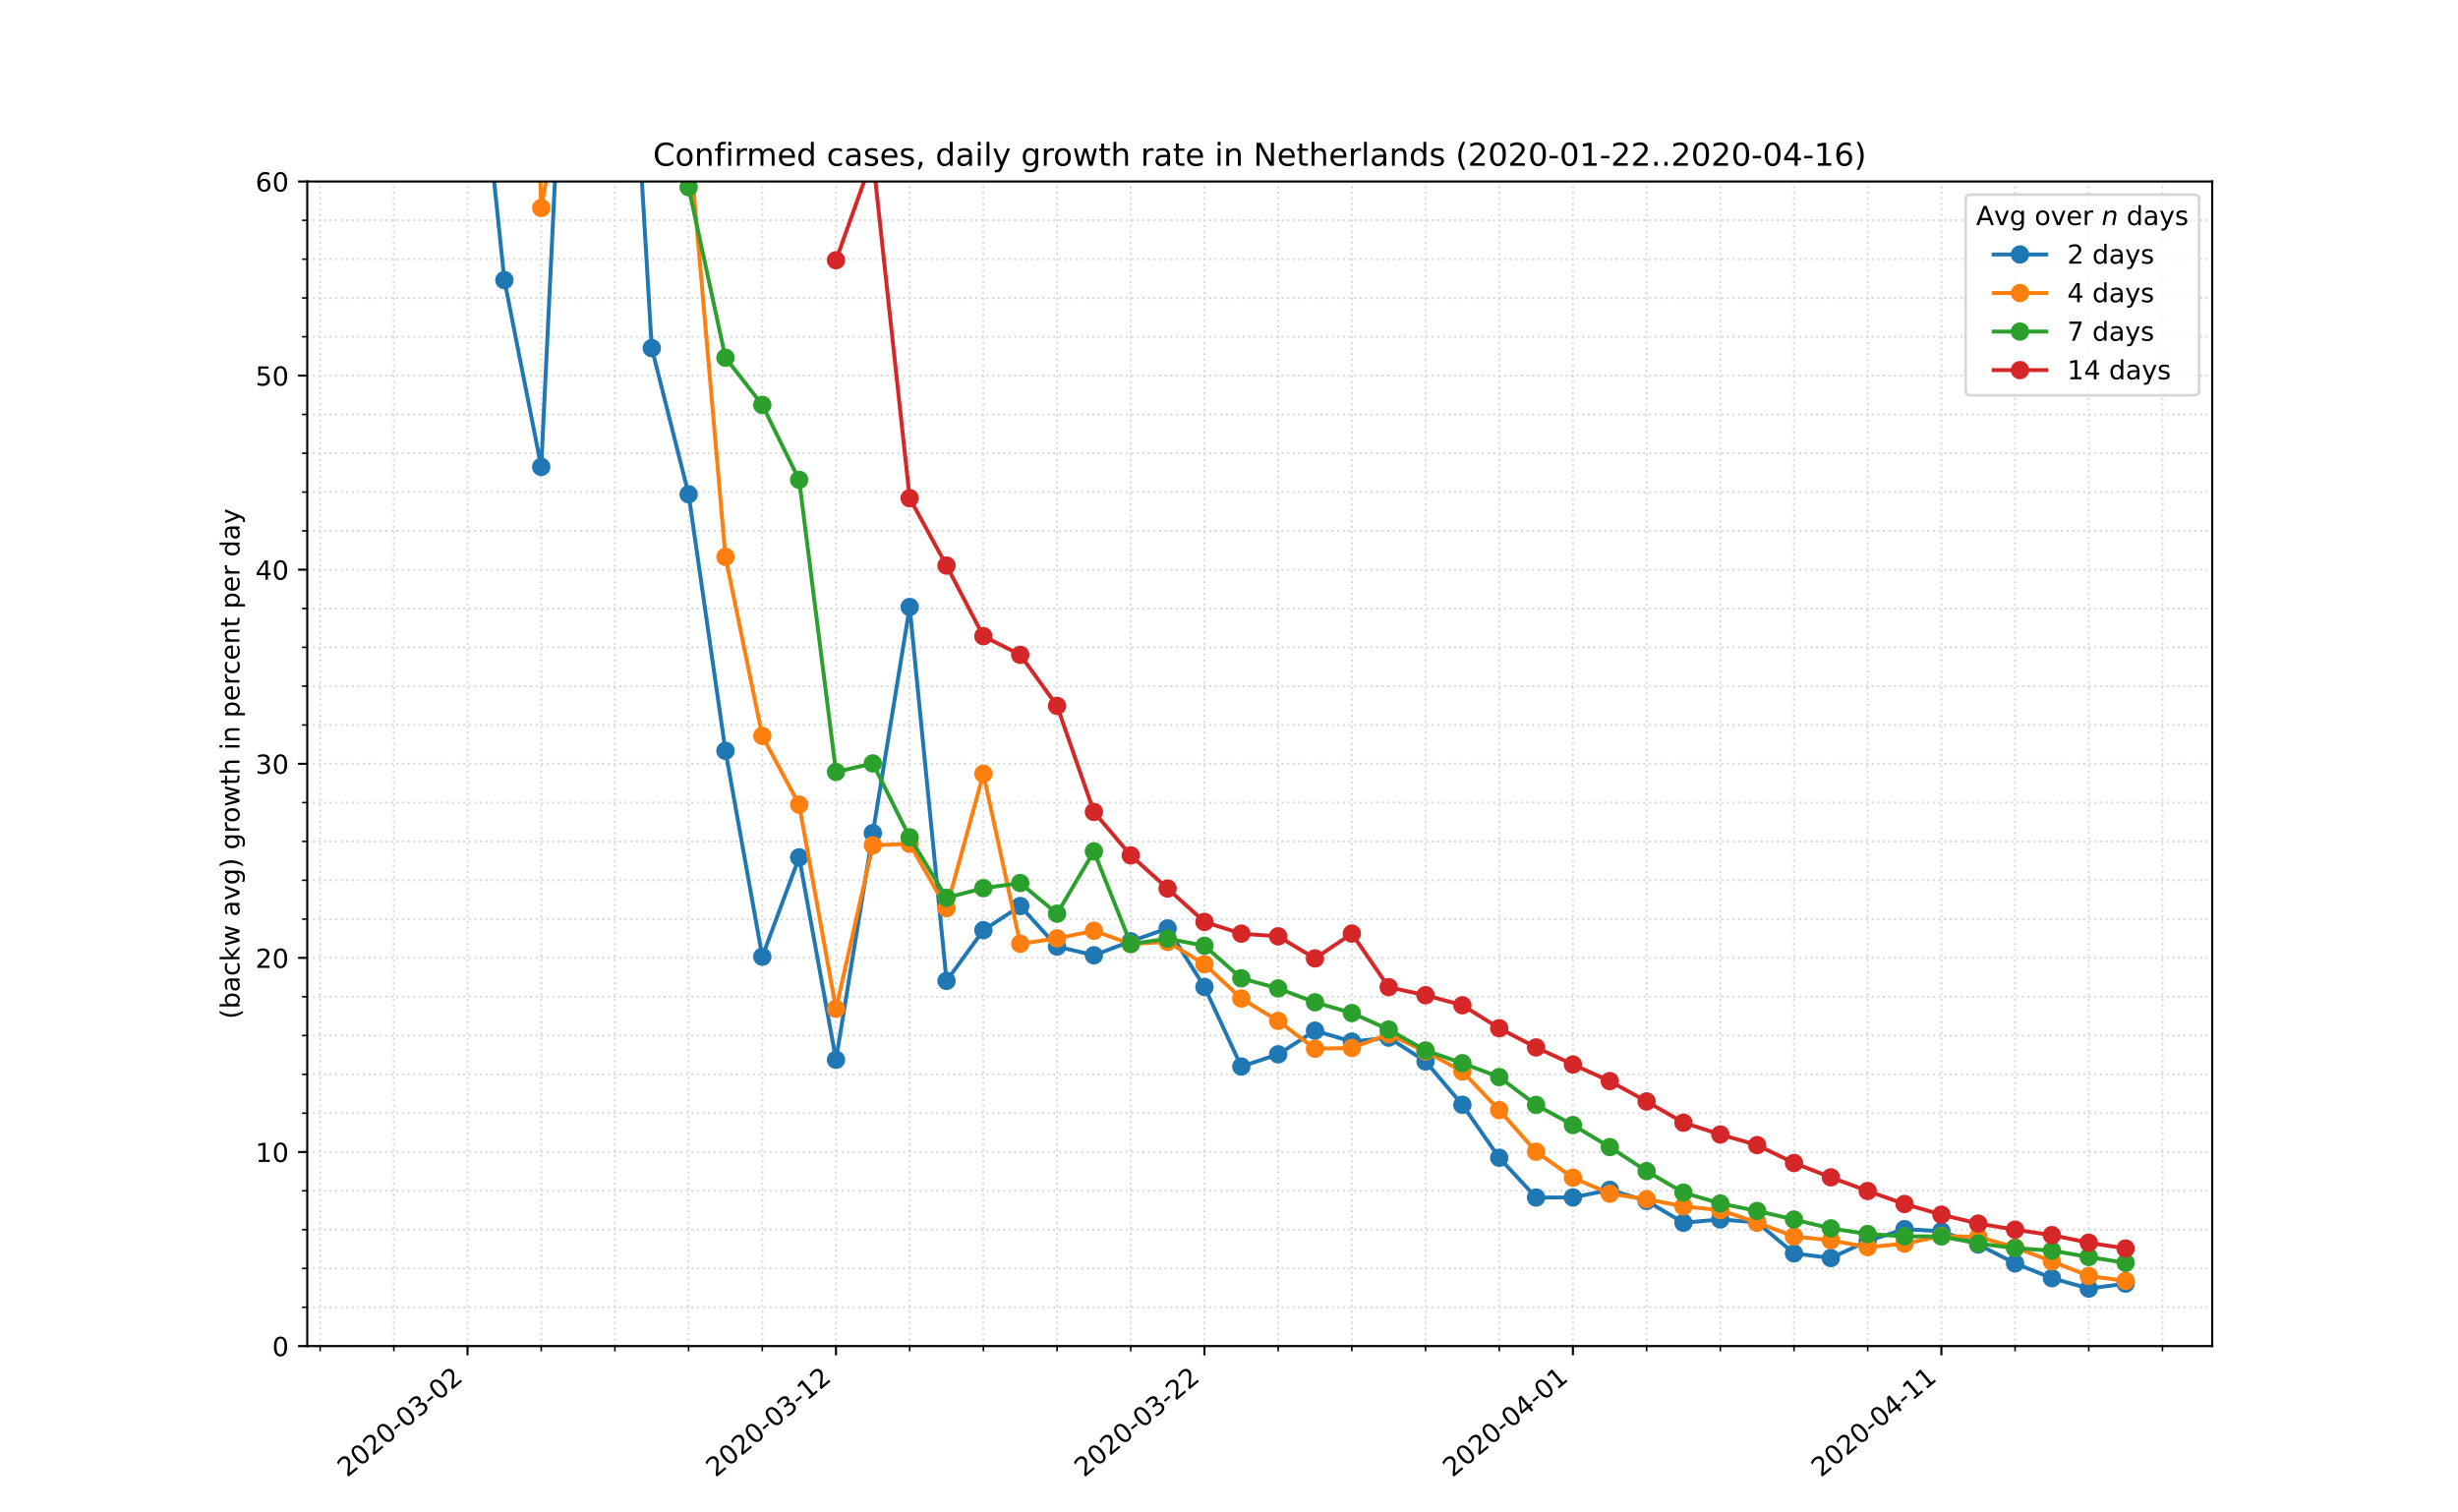 <?xml version="1.0" encoding="utf-8" standalone="no"?>
<!DOCTYPE svg PUBLIC "-//W3C//DTD SVG 1.1//EN"
  "http://www.w3.org/Graphics/SVG/1.1/DTD/svg11.dtd">
<!-- Created with matplotlib (https://matplotlib.org/) -->
<svg height="576pt" version="1.1" viewBox="0 0 936 576" width="936pt" xmlns="http://www.w3.org/2000/svg" xmlns:xlink="http://www.w3.org/1999/xlink">
 <defs>
  <style type="text/css">
*{stroke-linecap:butt;stroke-linejoin:round;}
  </style>
 </defs>
 <g id="figure_1">
  <g id="patch_1">
   <path d="M 0 576 
L 936 576 
L 936 0 
L 0 0 
z
" style="fill:#ffffff;"/>
  </g>
  <g id="axes_1">
   <g id="patch_2">
    <path d="M 117 512.64 
L 842.4 512.64 
L 842.4 69.12 
L 117 69.12 
z
" style="fill:#ffffff;"/>
   </g>
   <g id="matplotlib.axis_1">
    <g id="xtick_1">
     <g id="line2d_1">
      <path clip-path="url(#p70d523c274)" d="M 178.035 512.64 
L 178.035 69.12 
" style="fill:none;stroke:#d8dcd6;stroke-dasharray:0.8,1.32;stroke-dashoffset:0;stroke-width:0.8;"/>
     </g>
     <g id="line2d_2">
      <defs>
       <path d="M 0 0 
L 0 3.5 
" id="m8acdc4f492" style="stroke:#000000;stroke-width:0.8;"/>
      </defs>
      <g>
       <use style="stroke:#000000;stroke-width:0.8;" x="178.035" xlink:href="#m8acdc4f492" y="512.64"/>
      </g>
     </g>
     <g id="text_1">
      <!-- 2020-03-02 -->
      <defs>
       <path d="M 19.188 8.297 
L 53.609 8.297 
L 53.609 0 
L 7.328 0 
L 7.328 8.297 
Q 12.938 14.109 22.625 23.891 
Q 32.328 33.688 34.812 36.531 
Q 39.547 41.844 41.422 45.531 
Q 43.312 49.219 43.312 52.781 
Q 43.312 58.594 39.234 62.25 
Q 35.156 65.922 28.609 65.922 
Q 23.969 65.922 18.812 64.312 
Q 13.672 62.703 7.812 59.422 
L 7.812 69.391 
Q 13.766 71.781 18.938 73 
Q 24.125 74.219 28.422 74.219 
Q 39.75 74.219 46.484 68.547 
Q 53.219 62.891 53.219 53.422 
Q 53.219 48.922 51.531 44.891 
Q 49.859 40.875 45.406 35.406 
Q 44.188 33.984 37.641 27.219 
Q 31.109 20.453 19.188 8.297 
z
" id="DejaVuSans-50"/>
       <path d="M 31.781 66.406 
Q 24.172 66.406 20.328 58.906 
Q 16.5 51.422 16.5 36.375 
Q 16.5 21.391 20.328 13.891 
Q 24.172 6.391 31.781 6.391 
Q 39.453 6.391 43.281 13.891 
Q 47.125 21.391 47.125 36.375 
Q 47.125 51.422 43.281 58.906 
Q 39.453 66.406 31.781 66.406 
z
M 31.781 74.219 
Q 44.047 74.219 50.516 64.516 
Q 56.984 54.828 56.984 36.375 
Q 56.984 17.969 50.516 8.266 
Q 44.047 -1.422 31.781 -1.422 
Q 19.531 -1.422 13.062 8.266 
Q 6.594 17.969 6.594 36.375 
Q 6.594 54.828 13.062 64.516 
Q 19.531 74.219 31.781 74.219 
z
" id="DejaVuSans-48"/>
       <path d="M 4.891 31.391 
L 31.203 31.391 
L 31.203 23.391 
L 4.891 23.391 
z
" id="DejaVuSans-45"/>
       <path d="M 40.578 39.312 
Q 47.656 37.797 51.625 33 
Q 55.609 28.219 55.609 21.188 
Q 55.609 10.406 48.188 4.484 
Q 40.766 -1.422 27.094 -1.422 
Q 22.516 -1.422 17.656 -0.516 
Q 12.797 0.391 7.625 2.203 
L 7.625 11.719 
Q 11.719 9.328 16.594 8.109 
Q 21.484 6.891 26.812 6.891 
Q 36.078 6.891 40.938 10.547 
Q 45.797 14.203 45.797 21.188 
Q 45.797 27.641 41.281 31.266 
Q 36.766 34.906 28.719 34.906 
L 20.219 34.906 
L 20.219 43.016 
L 29.109 43.016 
Q 36.375 43.016 40.234 45.922 
Q 44.094 48.828 44.094 54.297 
Q 44.094 59.906 40.109 62.906 
Q 36.141 65.922 28.719 65.922 
Q 24.656 65.922 20.016 65.031 
Q 15.375 64.156 9.812 62.312 
L 9.812 71.094 
Q 15.438 72.656 20.344 73.438 
Q 25.25 74.219 29.594 74.219 
Q 40.828 74.219 47.359 69.109 
Q 53.906 64.016 53.906 55.328 
Q 53.906 49.266 50.438 45.094 
Q 46.969 40.922 40.578 39.312 
z
" id="DejaVuSans-51"/>
      </defs>
      <g transform="translate(132.179 562.817)rotate(-40)scale(0.1 -0.1)">
       <use xlink:href="#DejaVuSans-50"/>
       <use x="63.623" xlink:href="#DejaVuSans-48"/>
       <use x="127.246" xlink:href="#DejaVuSans-50"/>
       <use x="190.869" xlink:href="#DejaVuSans-48"/>
       <use x="254.492" xlink:href="#DejaVuSans-45"/>
       <use x="290.576" xlink:href="#DejaVuSans-48"/>
       <use x="354.199" xlink:href="#DejaVuSans-51"/>
       <use x="417.822" xlink:href="#DejaVuSans-45"/>
       <use x="453.906" xlink:href="#DejaVuSans-48"/>
       <use x="517.529" xlink:href="#DejaVuSans-50"/>
      </g>
     </g>
    </g>
    <g id="xtick_2">
     <g id="line2d_3">
      <path clip-path="url(#p70d523c274)" d="M 318.344 512.64 
L 318.344 69.12 
" style="fill:none;stroke:#d8dcd6;stroke-dasharray:0.8,1.32;stroke-dashoffset:0;stroke-width:0.8;"/>
     </g>
     <g id="line2d_4">
      <g>
       <use style="stroke:#000000;stroke-width:0.8;" x="318.344" xlink:href="#m8acdc4f492" y="512.64"/>
      </g>
     </g>
     <g id="text_2">
      <!-- 2020-03-12 -->
      <defs>
       <path d="M 12.406 8.297 
L 28.516 8.297 
L 28.516 63.922 
L 10.984 60.406 
L 10.984 69.391 
L 28.422 72.906 
L 38.281 72.906 
L 38.281 8.297 
L 54.391 8.297 
L 54.391 0 
L 12.406 0 
z
" id="DejaVuSans-49"/>
      </defs>
      <g transform="translate(272.488 562.817)rotate(-40)scale(0.1 -0.1)">
       <use xlink:href="#DejaVuSans-50"/>
       <use x="63.623" xlink:href="#DejaVuSans-48"/>
       <use x="127.246" xlink:href="#DejaVuSans-50"/>
       <use x="190.869" xlink:href="#DejaVuSans-48"/>
       <use x="254.492" xlink:href="#DejaVuSans-45"/>
       <use x="290.576" xlink:href="#DejaVuSans-48"/>
       <use x="354.199" xlink:href="#DejaVuSans-51"/>
       <use x="417.822" xlink:href="#DejaVuSans-45"/>
       <use x="453.906" xlink:href="#DejaVuSans-49"/>
       <use x="517.529" xlink:href="#DejaVuSans-50"/>
      </g>
     </g>
    </g>
    <g id="xtick_3">
     <g id="line2d_5">
      <path clip-path="url(#p70d523c274)" d="M 458.654 512.64 
L 458.654 69.12 
" style="fill:none;stroke:#d8dcd6;stroke-dasharray:0.8,1.32;stroke-dashoffset:0;stroke-width:0.8;"/>
     </g>
     <g id="line2d_6">
      <g>
       <use style="stroke:#000000;stroke-width:0.8;" x="458.654" xlink:href="#m8acdc4f492" y="512.64"/>
      </g>
     </g>
     <g id="text_3">
      <!-- 2020-03-22 -->
      <g transform="translate(412.798 562.817)rotate(-40)scale(0.1 -0.1)">
       <use xlink:href="#DejaVuSans-50"/>
       <use x="63.623" xlink:href="#DejaVuSans-48"/>
       <use x="127.246" xlink:href="#DejaVuSans-50"/>
       <use x="190.869" xlink:href="#DejaVuSans-48"/>
       <use x="254.492" xlink:href="#DejaVuSans-45"/>
       <use x="290.576" xlink:href="#DejaVuSans-48"/>
       <use x="354.199" xlink:href="#DejaVuSans-51"/>
       <use x="417.822" xlink:href="#DejaVuSans-45"/>
       <use x="453.906" xlink:href="#DejaVuSans-50"/>
       <use x="517.529" xlink:href="#DejaVuSans-50"/>
      </g>
     </g>
    </g>
    <g id="xtick_4">
     <g id="line2d_7">
      <path clip-path="url(#p70d523c274)" d="M 598.963 512.64 
L 598.963 69.12 
" style="fill:none;stroke:#d8dcd6;stroke-dasharray:0.8,1.32;stroke-dashoffset:0;stroke-width:0.8;"/>
     </g>
     <g id="line2d_8">
      <g>
       <use style="stroke:#000000;stroke-width:0.8;" x="598.963" xlink:href="#m8acdc4f492" y="512.64"/>
      </g>
     </g>
     <g id="text_4">
      <!-- 2020-04-01 -->
      <defs>
       <path d="M 37.797 64.312 
L 12.891 25.391 
L 37.797 25.391 
z
M 35.203 72.906 
L 47.609 72.906 
L 47.609 25.391 
L 58.016 25.391 
L 58.016 17.188 
L 47.609 17.188 
L 47.609 0 
L 37.797 0 
L 37.797 17.188 
L 4.891 17.188 
L 4.891 26.703 
z
" id="DejaVuSans-52"/>
      </defs>
      <g transform="translate(553.107 562.817)rotate(-40)scale(0.1 -0.1)">
       <use xlink:href="#DejaVuSans-50"/>
       <use x="63.623" xlink:href="#DejaVuSans-48"/>
       <use x="127.246" xlink:href="#DejaVuSans-50"/>
       <use x="190.869" xlink:href="#DejaVuSans-48"/>
       <use x="254.492" xlink:href="#DejaVuSans-45"/>
       <use x="290.576" xlink:href="#DejaVuSans-48"/>
       <use x="354.199" xlink:href="#DejaVuSans-52"/>
       <use x="417.822" xlink:href="#DejaVuSans-45"/>
       <use x="453.906" xlink:href="#DejaVuSans-48"/>
       <use x="517.529" xlink:href="#DejaVuSans-49"/>
      </g>
     </g>
    </g>
    <g id="xtick_5">
     <g id="line2d_9">
      <path clip-path="url(#p70d523c274)" d="M 739.273 512.64 
L 739.273 69.12 
" style="fill:none;stroke:#d8dcd6;stroke-dasharray:0.8,1.32;stroke-dashoffset:0;stroke-width:0.8;"/>
     </g>
     <g id="line2d_10">
      <g>
       <use style="stroke:#000000;stroke-width:0.8;" x="739.273" xlink:href="#m8acdc4f492" y="512.64"/>
      </g>
     </g>
     <g id="text_5">
      <!-- 2020-04-11 -->
      <g transform="translate(693.417 562.817)rotate(-40)scale(0.1 -0.1)">
       <use xlink:href="#DejaVuSans-50"/>
       <use x="63.623" xlink:href="#DejaVuSans-48"/>
       <use x="127.246" xlink:href="#DejaVuSans-50"/>
       <use x="190.869" xlink:href="#DejaVuSans-48"/>
       <use x="254.492" xlink:href="#DejaVuSans-45"/>
       <use x="290.576" xlink:href="#DejaVuSans-48"/>
       <use x="354.199" xlink:href="#DejaVuSans-52"/>
       <use x="417.822" xlink:href="#DejaVuSans-45"/>
       <use x="453.906" xlink:href="#DejaVuSans-49"/>
       <use x="517.529" xlink:href="#DejaVuSans-49"/>
      </g>
     </g>
    </g>
    <g id="xtick_6">
     <g id="line2d_11">
      <path clip-path="url(#p70d523c274)" d="M 121.911 512.64 
L 121.911 69.12 
" style="fill:none;stroke:#d8dcd6;stroke-dasharray:0.8,1.32;stroke-dashoffset:0;stroke-width:0.8;"/>
     </g>
     <g id="line2d_12">
      <defs>
       <path d="M 0 0 
L 0 2 
" id="m5ca76cfedd" style="stroke:#000000;stroke-width:0.6;"/>
      </defs>
      <g>
       <use style="stroke:#000000;stroke-width:0.6;" x="121.911" xlink:href="#m5ca76cfedd" y="512.64"/>
      </g>
     </g>
    </g>
    <g id="xtick_7">
     <g id="line2d_13">
      <path clip-path="url(#p70d523c274)" d="M 149.973 512.64 
L 149.973 69.12 
" style="fill:none;stroke:#d8dcd6;stroke-dasharray:0.8,1.32;stroke-dashoffset:0;stroke-width:0.8;"/>
     </g>
     <g id="line2d_14">
      <g>
       <use style="stroke:#000000;stroke-width:0.6;" x="149.973" xlink:href="#m5ca76cfedd" y="512.64"/>
      </g>
     </g>
    </g>
    <g id="xtick_8">
     <g id="line2d_15">
      <path clip-path="url(#p70d523c274)" d="M 206.097 512.64 
L 206.097 69.12 
" style="fill:none;stroke:#d8dcd6;stroke-dasharray:0.8,1.32;stroke-dashoffset:0;stroke-width:0.8;"/>
     </g>
     <g id="line2d_16">
      <g>
       <use style="stroke:#000000;stroke-width:0.6;" x="206.097" xlink:href="#m5ca76cfedd" y="512.64"/>
      </g>
     </g>
    </g>
    <g id="xtick_9">
     <g id="line2d_17">
      <path clip-path="url(#p70d523c274)" d="M 234.158 512.64 
L 234.158 69.12 
" style="fill:none;stroke:#d8dcd6;stroke-dasharray:0.8,1.32;stroke-dashoffset:0;stroke-width:0.8;"/>
     </g>
     <g id="line2d_18">
      <g>
       <use style="stroke:#000000;stroke-width:0.6;" x="234.158" xlink:href="#m5ca76cfedd" y="512.64"/>
      </g>
     </g>
    </g>
    <g id="xtick_10">
     <g id="line2d_19">
      <path clip-path="url(#p70d523c274)" d="M 262.22 512.64 
L 262.22 69.12 
" style="fill:none;stroke:#d8dcd6;stroke-dasharray:0.8,1.32;stroke-dashoffset:0;stroke-width:0.8;"/>
     </g>
     <g id="line2d_20">
      <g>
       <use style="stroke:#000000;stroke-width:0.6;" x="262.22" xlink:href="#m5ca76cfedd" y="512.64"/>
      </g>
     </g>
    </g>
    <g id="xtick_11">
     <g id="line2d_21">
      <path clip-path="url(#p70d523c274)" d="M 290.282 512.64 
L 290.282 69.12 
" style="fill:none;stroke:#d8dcd6;stroke-dasharray:0.8,1.32;stroke-dashoffset:0;stroke-width:0.8;"/>
     </g>
     <g id="line2d_22">
      <g>
       <use style="stroke:#000000;stroke-width:0.6;" x="290.282" xlink:href="#m5ca76cfedd" y="512.64"/>
      </g>
     </g>
    </g>
    <g id="xtick_12">
     <g id="line2d_23">
      <path clip-path="url(#p70d523c274)" d="M 346.406 512.64 
L 346.406 69.12 
" style="fill:none;stroke:#d8dcd6;stroke-dasharray:0.8,1.32;stroke-dashoffset:0;stroke-width:0.8;"/>
     </g>
     <g id="line2d_24">
      <g>
       <use style="stroke:#000000;stroke-width:0.6;" x="346.406" xlink:href="#m5ca76cfedd" y="512.64"/>
      </g>
     </g>
    </g>
    <g id="xtick_13">
     <g id="line2d_25">
      <path clip-path="url(#p70d523c274)" d="M 374.468 512.64 
L 374.468 69.12 
" style="fill:none;stroke:#d8dcd6;stroke-dasharray:0.8,1.32;stroke-dashoffset:0;stroke-width:0.8;"/>
     </g>
     <g id="line2d_26">
      <g>
       <use style="stroke:#000000;stroke-width:0.6;" x="374.468" xlink:href="#m5ca76cfedd" y="512.64"/>
      </g>
     </g>
    </g>
    <g id="xtick_14">
     <g id="line2d_27">
      <path clip-path="url(#p70d523c274)" d="M 402.53 512.64 
L 402.53 69.12 
" style="fill:none;stroke:#d8dcd6;stroke-dasharray:0.8,1.32;stroke-dashoffset:0;stroke-width:0.8;"/>
     </g>
     <g id="line2d_28">
      <g>
       <use style="stroke:#000000;stroke-width:0.6;" x="402.53" xlink:href="#m5ca76cfedd" y="512.64"/>
      </g>
     </g>
    </g>
    <g id="xtick_15">
     <g id="line2d_29">
      <path clip-path="url(#p70d523c274)" d="M 430.592 512.64 
L 430.592 69.12 
" style="fill:none;stroke:#d8dcd6;stroke-dasharray:0.8,1.32;stroke-dashoffset:0;stroke-width:0.8;"/>
     </g>
     <g id="line2d_30">
      <g>
       <use style="stroke:#000000;stroke-width:0.6;" x="430.592" xlink:href="#m5ca76cfedd" y="512.64"/>
      </g>
     </g>
    </g>
    <g id="xtick_16">
     <g id="line2d_31">
      <path clip-path="url(#p70d523c274)" d="M 486.715 512.64 
L 486.715 69.12 
" style="fill:none;stroke:#d8dcd6;stroke-dasharray:0.8,1.32;stroke-dashoffset:0;stroke-width:0.8;"/>
     </g>
     <g id="line2d_32">
      <g>
       <use style="stroke:#000000;stroke-width:0.6;" x="486.715" xlink:href="#m5ca76cfedd" y="512.64"/>
      </g>
     </g>
    </g>
    <g id="xtick_17">
     <g id="line2d_33">
      <path clip-path="url(#p70d523c274)" d="M 514.777 512.64 
L 514.777 69.12 
" style="fill:none;stroke:#d8dcd6;stroke-dasharray:0.8,1.32;stroke-dashoffset:0;stroke-width:0.8;"/>
     </g>
     <g id="line2d_34">
      <g>
       <use style="stroke:#000000;stroke-width:0.6;" x="514.777" xlink:href="#m5ca76cfedd" y="512.64"/>
      </g>
     </g>
    </g>
    <g id="xtick_18">
     <g id="line2d_35">
      <path clip-path="url(#p70d523c274)" d="M 542.839 512.64 
L 542.839 69.12 
" style="fill:none;stroke:#d8dcd6;stroke-dasharray:0.8,1.32;stroke-dashoffset:0;stroke-width:0.8;"/>
     </g>
     <g id="line2d_36">
      <g>
       <use style="stroke:#000000;stroke-width:0.6;" x="542.839" xlink:href="#m5ca76cfedd" y="512.64"/>
      </g>
     </g>
    </g>
    <g id="xtick_19">
     <g id="line2d_37">
      <path clip-path="url(#p70d523c274)" d="M 570.901 512.64 
L 570.901 69.12 
" style="fill:none;stroke:#d8dcd6;stroke-dasharray:0.8,1.32;stroke-dashoffset:0;stroke-width:0.8;"/>
     </g>
     <g id="line2d_38">
      <g>
       <use style="stroke:#000000;stroke-width:0.6;" x="570.901" xlink:href="#m5ca76cfedd" y="512.64"/>
      </g>
     </g>
    </g>
    <g id="xtick_20">
     <g id="line2d_39">
      <path clip-path="url(#p70d523c274)" d="M 627.025 512.64 
L 627.025 69.12 
" style="fill:none;stroke:#d8dcd6;stroke-dasharray:0.8,1.32;stroke-dashoffset:0;stroke-width:0.8;"/>
     </g>
     <g id="line2d_40">
      <g>
       <use style="stroke:#000000;stroke-width:0.6;" x="627.025" xlink:href="#m5ca76cfedd" y="512.64"/>
      </g>
     </g>
    </g>
    <g id="xtick_21">
     <g id="line2d_41">
      <path clip-path="url(#p70d523c274)" d="M 655.087 512.64 
L 655.087 69.12 
" style="fill:none;stroke:#d8dcd6;stroke-dasharray:0.8,1.32;stroke-dashoffset:0;stroke-width:0.8;"/>
     </g>
     <g id="line2d_42">
      <g>
       <use style="stroke:#000000;stroke-width:0.6;" x="655.087" xlink:href="#m5ca76cfedd" y="512.64"/>
      </g>
     </g>
    </g>
    <g id="xtick_22">
     <g id="line2d_43">
      <path clip-path="url(#p70d523c274)" d="M 683.149 512.64 
L 683.149 69.12 
" style="fill:none;stroke:#d8dcd6;stroke-dasharray:0.8,1.32;stroke-dashoffset:0;stroke-width:0.8;"/>
     </g>
     <g id="line2d_44">
      <g>
       <use style="stroke:#000000;stroke-width:0.6;" x="683.149" xlink:href="#m5ca76cfedd" y="512.64"/>
      </g>
     </g>
    </g>
    <g id="xtick_23">
     <g id="line2d_45">
      <path clip-path="url(#p70d523c274)" d="M 711.211 512.64 
L 711.211 69.12 
" style="fill:none;stroke:#d8dcd6;stroke-dasharray:0.8,1.32;stroke-dashoffset:0;stroke-width:0.8;"/>
     </g>
     <g id="line2d_46">
      <g>
       <use style="stroke:#000000;stroke-width:0.6;" x="711.211" xlink:href="#m5ca76cfedd" y="512.64"/>
      </g>
     </g>
    </g>
    <g id="xtick_24">
     <g id="line2d_47">
      <path clip-path="url(#p70d523c274)" d="M 767.334 512.64 
L 767.334 69.12 
" style="fill:none;stroke:#d8dcd6;stroke-dasharray:0.8,1.32;stroke-dashoffset:0;stroke-width:0.8;"/>
     </g>
     <g id="line2d_48">
      <g>
       <use style="stroke:#000000;stroke-width:0.6;" x="767.334" xlink:href="#m5ca76cfedd" y="512.64"/>
      </g>
     </g>
    </g>
    <g id="xtick_25">
     <g id="line2d_49">
      <path clip-path="url(#p70d523c274)" d="M 795.396 512.64 
L 795.396 69.12 
" style="fill:none;stroke:#d8dcd6;stroke-dasharray:0.8,1.32;stroke-dashoffset:0;stroke-width:0.8;"/>
     </g>
     <g id="line2d_50">
      <g>
       <use style="stroke:#000000;stroke-width:0.6;" x="795.396" xlink:href="#m5ca76cfedd" y="512.64"/>
      </g>
     </g>
    </g>
    <g id="xtick_26">
     <g id="line2d_51">
      <path clip-path="url(#p70d523c274)" d="M 823.458 512.64 
L 823.458 69.12 
" style="fill:none;stroke:#d8dcd6;stroke-dasharray:0.8,1.32;stroke-dashoffset:0;stroke-width:0.8;"/>
     </g>
     <g id="line2d_52">
      <g>
       <use style="stroke:#000000;stroke-width:0.6;" x="823.458" xlink:href="#m5ca76cfedd" y="512.64"/>
      </g>
     </g>
    </g>
   </g>
   <g id="matplotlib.axis_2">
    <g id="ytick_1">
     <g id="line2d_53">
      <path clip-path="url(#p70d523c274)" d="M 117 512.64 
L 842.4 512.64 
" style="fill:none;stroke:#d8dcd6;stroke-dasharray:0.8,1.32;stroke-dashoffset:0;stroke-width:0.8;"/>
     </g>
     <g id="line2d_54">
      <defs>
       <path d="M 0 0 
L -3.5 0 
" id="mf5a6f5a505" style="stroke:#000000;stroke-width:0.8;"/>
      </defs>
      <g>
       <use style="stroke:#000000;stroke-width:0.8;" x="117" xlink:href="#mf5a6f5a505" y="512.64"/>
      </g>
     </g>
     <g id="text_6">
      <!-- 0 -->
      <g transform="translate(103.638 516.439)scale(0.1 -0.1)">
       <use xlink:href="#DejaVuSans-48"/>
      </g>
     </g>
    </g>
    <g id="ytick_2">
     <g id="line2d_55">
      <path clip-path="url(#p70d523c274)" d="M 117 438.72 
L 842.4 438.72 
" style="fill:none;stroke:#d8dcd6;stroke-dasharray:0.8,1.32;stroke-dashoffset:0;stroke-width:0.8;"/>
     </g>
     <g id="line2d_56">
      <g>
       <use style="stroke:#000000;stroke-width:0.8;" x="117" xlink:href="#mf5a6f5a505" y="438.72"/>
      </g>
     </g>
     <g id="text_7">
      <!-- 10 -->
      <g transform="translate(97.275 442.519)scale(0.1 -0.1)">
       <use xlink:href="#DejaVuSans-49"/>
       <use x="63.623" xlink:href="#DejaVuSans-48"/>
      </g>
     </g>
    </g>
    <g id="ytick_3">
     <g id="line2d_57">
      <path clip-path="url(#p70d523c274)" d="M 117 364.8 
L 842.4 364.8 
" style="fill:none;stroke:#d8dcd6;stroke-dasharray:0.8,1.32;stroke-dashoffset:0;stroke-width:0.8;"/>
     </g>
     <g id="line2d_58">
      <g>
       <use style="stroke:#000000;stroke-width:0.8;" x="117" xlink:href="#mf5a6f5a505" y="364.8"/>
      </g>
     </g>
     <g id="text_8">
      <!-- 20 -->
      <g transform="translate(97.275 368.599)scale(0.1 -0.1)">
       <use xlink:href="#DejaVuSans-50"/>
       <use x="63.623" xlink:href="#DejaVuSans-48"/>
      </g>
     </g>
    </g>
    <g id="ytick_4">
     <g id="line2d_59">
      <path clip-path="url(#p70d523c274)" d="M 117 290.88 
L 842.4 290.88 
" style="fill:none;stroke:#d8dcd6;stroke-dasharray:0.8,1.32;stroke-dashoffset:0;stroke-width:0.8;"/>
     </g>
     <g id="line2d_60">
      <g>
       <use style="stroke:#000000;stroke-width:0.8;" x="117" xlink:href="#mf5a6f5a505" y="290.88"/>
      </g>
     </g>
     <g id="text_9">
      <!-- 30 -->
      <g transform="translate(97.275 294.679)scale(0.1 -0.1)">
       <use xlink:href="#DejaVuSans-51"/>
       <use x="63.623" xlink:href="#DejaVuSans-48"/>
      </g>
     </g>
    </g>
    <g id="ytick_5">
     <g id="line2d_61">
      <path clip-path="url(#p70d523c274)" d="M 117 216.96 
L 842.4 216.96 
" style="fill:none;stroke:#d8dcd6;stroke-dasharray:0.8,1.32;stroke-dashoffset:0;stroke-width:0.8;"/>
     </g>
     <g id="line2d_62">
      <g>
       <use style="stroke:#000000;stroke-width:0.8;" x="117" xlink:href="#mf5a6f5a505" y="216.96"/>
      </g>
     </g>
     <g id="text_10">
      <!-- 40 -->
      <g transform="translate(97.275 220.759)scale(0.1 -0.1)">
       <use xlink:href="#DejaVuSans-52"/>
       <use x="63.623" xlink:href="#DejaVuSans-48"/>
      </g>
     </g>
    </g>
    <g id="ytick_6">
     <g id="line2d_63">
      <path clip-path="url(#p70d523c274)" d="M 117 143.04 
L 842.4 143.04 
" style="fill:none;stroke:#d8dcd6;stroke-dasharray:0.8,1.32;stroke-dashoffset:0;stroke-width:0.8;"/>
     </g>
     <g id="line2d_64">
      <g>
       <use style="stroke:#000000;stroke-width:0.8;" x="117" xlink:href="#mf5a6f5a505" y="143.04"/>
      </g>
     </g>
     <g id="text_11">
      <!-- 50 -->
      <defs>
       <path d="M 10.797 72.906 
L 49.516 72.906 
L 49.516 64.594 
L 19.828 64.594 
L 19.828 46.734 
Q 21.969 47.469 24.109 47.828 
Q 26.266 48.188 28.422 48.188 
Q 40.625 48.188 47.75 41.5 
Q 54.891 34.812 54.891 23.391 
Q 54.891 11.625 47.562 5.094 
Q 40.234 -1.422 26.906 -1.422 
Q 22.312 -1.422 17.547 -0.641 
Q 12.797 0.141 7.719 1.703 
L 7.719 11.625 
Q 12.109 9.234 16.797 8.062 
Q 21.484 6.891 26.703 6.891 
Q 35.156 6.891 40.078 11.328 
Q 45.016 15.766 45.016 23.391 
Q 45.016 31 40.078 35.438 
Q 35.156 39.891 26.703 39.891 
Q 22.75 39.891 18.812 39.016 
Q 14.891 38.141 10.797 36.281 
z
" id="DejaVuSans-53"/>
      </defs>
      <g transform="translate(97.275 146.839)scale(0.1 -0.1)">
       <use xlink:href="#DejaVuSans-53"/>
       <use x="63.623" xlink:href="#DejaVuSans-48"/>
      </g>
     </g>
    </g>
    <g id="ytick_7">
     <g id="line2d_65">
      <path clip-path="url(#p70d523c274)" d="M 117 69.12 
L 842.4 69.12 
" style="fill:none;stroke:#d8dcd6;stroke-dasharray:0.8,1.32;stroke-dashoffset:0;stroke-width:0.8;"/>
     </g>
     <g id="line2d_66">
      <g>
       <use style="stroke:#000000;stroke-width:0.8;" x="117" xlink:href="#mf5a6f5a505" y="69.12"/>
      </g>
     </g>
     <g id="text_12">
      <!-- 60 -->
      <defs>
       <path d="M 33.016 40.375 
Q 26.375 40.375 22.484 35.828 
Q 18.609 31.297 18.609 23.391 
Q 18.609 15.531 22.484 10.953 
Q 26.375 6.391 33.016 6.391 
Q 39.656 6.391 43.531 10.953 
Q 47.406 15.531 47.406 23.391 
Q 47.406 31.297 43.531 35.828 
Q 39.656 40.375 33.016 40.375 
z
M 52.594 71.297 
L 52.594 62.312 
Q 48.875 64.062 45.094 64.984 
Q 41.312 65.922 37.594 65.922 
Q 27.828 65.922 22.672 59.328 
Q 17.531 52.734 16.797 39.406 
Q 19.672 43.656 24.016 45.922 
Q 28.375 48.188 33.594 48.188 
Q 44.578 48.188 50.953 41.516 
Q 57.328 34.859 57.328 23.391 
Q 57.328 12.156 50.688 5.359 
Q 44.047 -1.422 33.016 -1.422 
Q 20.359 -1.422 13.672 8.266 
Q 6.984 17.969 6.984 36.375 
Q 6.984 53.656 15.188 63.938 
Q 23.391 74.219 37.203 74.219 
Q 40.922 74.219 44.703 73.484 
Q 48.484 72.75 52.594 71.297 
z
" id="DejaVuSans-54"/>
      </defs>
      <g transform="translate(97.275 72.919)scale(0.1 -0.1)">
       <use xlink:href="#DejaVuSans-54"/>
       <use x="63.623" xlink:href="#DejaVuSans-48"/>
      </g>
     </g>
    </g>
    <g id="ytick_8">
     <g id="line2d_67">
      <path clip-path="url(#p70d523c274)" d="M 117 497.856 
L 842.4 497.856 
" style="fill:none;stroke:#d8dcd6;stroke-dasharray:0.8,1.32;stroke-dashoffset:0;stroke-width:0.8;"/>
     </g>
     <g id="line2d_68">
      <defs>
       <path d="M 0 0 
L -2 0 
" id="mcb9ffdb939" style="stroke:#000000;stroke-width:0.6;"/>
      </defs>
      <g>
       <use style="stroke:#000000;stroke-width:0.6;" x="117" xlink:href="#mcb9ffdb939" y="497.856"/>
      </g>
     </g>
    </g>
    <g id="ytick_9">
     <g id="line2d_69">
      <path clip-path="url(#p70d523c274)" d="M 117 483.072 
L 842.4 483.072 
" style="fill:none;stroke:#d8dcd6;stroke-dasharray:0.8,1.32;stroke-dashoffset:0;stroke-width:0.8;"/>
     </g>
     <g id="line2d_70">
      <g>
       <use style="stroke:#000000;stroke-width:0.6;" x="117" xlink:href="#mcb9ffdb939" y="483.072"/>
      </g>
     </g>
    </g>
    <g id="ytick_10">
     <g id="line2d_71">
      <path clip-path="url(#p70d523c274)" d="M 117 468.288 
L 842.4 468.288 
" style="fill:none;stroke:#d8dcd6;stroke-dasharray:0.8,1.32;stroke-dashoffset:0;stroke-width:0.8;"/>
     </g>
     <g id="line2d_72">
      <g>
       <use style="stroke:#000000;stroke-width:0.6;" x="117" xlink:href="#mcb9ffdb939" y="468.288"/>
      </g>
     </g>
    </g>
    <g id="ytick_11">
     <g id="line2d_73">
      <path clip-path="url(#p70d523c274)" d="M 117 453.504 
L 842.4 453.504 
" style="fill:none;stroke:#d8dcd6;stroke-dasharray:0.8,1.32;stroke-dashoffset:0;stroke-width:0.8;"/>
     </g>
     <g id="line2d_74">
      <g>
       <use style="stroke:#000000;stroke-width:0.6;" x="117" xlink:href="#mcb9ffdb939" y="453.504"/>
      </g>
     </g>
    </g>
    <g id="ytick_12">
     <g id="line2d_75">
      <path clip-path="url(#p70d523c274)" d="M 117 423.936 
L 842.4 423.936 
" style="fill:none;stroke:#d8dcd6;stroke-dasharray:0.8,1.32;stroke-dashoffset:0;stroke-width:0.8;"/>
     </g>
     <g id="line2d_76">
      <g>
       <use style="stroke:#000000;stroke-width:0.6;" x="117" xlink:href="#mcb9ffdb939" y="423.936"/>
      </g>
     </g>
    </g>
    <g id="ytick_13">
     <g id="line2d_77">
      <path clip-path="url(#p70d523c274)" d="M 117 409.152 
L 842.4 409.152 
" style="fill:none;stroke:#d8dcd6;stroke-dasharray:0.8,1.32;stroke-dashoffset:0;stroke-width:0.8;"/>
     </g>
     <g id="line2d_78">
      <g>
       <use style="stroke:#000000;stroke-width:0.6;" x="117" xlink:href="#mcb9ffdb939" y="409.152"/>
      </g>
     </g>
    </g>
    <g id="ytick_14">
     <g id="line2d_79">
      <path clip-path="url(#p70d523c274)" d="M 117 394.368 
L 842.4 394.368 
" style="fill:none;stroke:#d8dcd6;stroke-dasharray:0.8,1.32;stroke-dashoffset:0;stroke-width:0.8;"/>
     </g>
     <g id="line2d_80">
      <g>
       <use style="stroke:#000000;stroke-width:0.6;" x="117" xlink:href="#mcb9ffdb939" y="394.368"/>
      </g>
     </g>
    </g>
    <g id="ytick_15">
     <g id="line2d_81">
      <path clip-path="url(#p70d523c274)" d="M 117 379.584 
L 842.4 379.584 
" style="fill:none;stroke:#d8dcd6;stroke-dasharray:0.8,1.32;stroke-dashoffset:0;stroke-width:0.8;"/>
     </g>
     <g id="line2d_82">
      <g>
       <use style="stroke:#000000;stroke-width:0.6;" x="117" xlink:href="#mcb9ffdb939" y="379.584"/>
      </g>
     </g>
    </g>
    <g id="ytick_16">
     <g id="line2d_83">
      <path clip-path="url(#p70d523c274)" d="M 117 350.016 
L 842.4 350.016 
" style="fill:none;stroke:#d8dcd6;stroke-dasharray:0.8,1.32;stroke-dashoffset:0;stroke-width:0.8;"/>
     </g>
     <g id="line2d_84">
      <g>
       <use style="stroke:#000000;stroke-width:0.6;" x="117" xlink:href="#mcb9ffdb939" y="350.016"/>
      </g>
     </g>
    </g>
    <g id="ytick_17">
     <g id="line2d_85">
      <path clip-path="url(#p70d523c274)" d="M 117 335.232 
L 842.4 335.232 
" style="fill:none;stroke:#d8dcd6;stroke-dasharray:0.8,1.32;stroke-dashoffset:0;stroke-width:0.8;"/>
     </g>
     <g id="line2d_86">
      <g>
       <use style="stroke:#000000;stroke-width:0.6;" x="117" xlink:href="#mcb9ffdb939" y="335.232"/>
      </g>
     </g>
    </g>
    <g id="ytick_18">
     <g id="line2d_87">
      <path clip-path="url(#p70d523c274)" d="M 117 320.448 
L 842.4 320.448 
" style="fill:none;stroke:#d8dcd6;stroke-dasharray:0.8,1.32;stroke-dashoffset:0;stroke-width:0.8;"/>
     </g>
     <g id="line2d_88">
      <g>
       <use style="stroke:#000000;stroke-width:0.6;" x="117" xlink:href="#mcb9ffdb939" y="320.448"/>
      </g>
     </g>
    </g>
    <g id="ytick_19">
     <g id="line2d_89">
      <path clip-path="url(#p70d523c274)" d="M 117 305.664 
L 842.4 305.664 
" style="fill:none;stroke:#d8dcd6;stroke-dasharray:0.8,1.32;stroke-dashoffset:0;stroke-width:0.8;"/>
     </g>
     <g id="line2d_90">
      <g>
       <use style="stroke:#000000;stroke-width:0.6;" x="117" xlink:href="#mcb9ffdb939" y="305.664"/>
      </g>
     </g>
    </g>
    <g id="ytick_20">
     <g id="line2d_91">
      <path clip-path="url(#p70d523c274)" d="M 117 276.096 
L 842.4 276.096 
" style="fill:none;stroke:#d8dcd6;stroke-dasharray:0.8,1.32;stroke-dashoffset:0;stroke-width:0.8;"/>
     </g>
     <g id="line2d_92">
      <g>
       <use style="stroke:#000000;stroke-width:0.6;" x="117" xlink:href="#mcb9ffdb939" y="276.096"/>
      </g>
     </g>
    </g>
    <g id="ytick_21">
     <g id="line2d_93">
      <path clip-path="url(#p70d523c274)" d="M 117 261.312 
L 842.4 261.312 
" style="fill:none;stroke:#d8dcd6;stroke-dasharray:0.8,1.32;stroke-dashoffset:0;stroke-width:0.8;"/>
     </g>
     <g id="line2d_94">
      <g>
       <use style="stroke:#000000;stroke-width:0.6;" x="117" xlink:href="#mcb9ffdb939" y="261.312"/>
      </g>
     </g>
    </g>
    <g id="ytick_22">
     <g id="line2d_95">
      <path clip-path="url(#p70d523c274)" d="M 117 246.528 
L 842.4 246.528 
" style="fill:none;stroke:#d8dcd6;stroke-dasharray:0.8,1.32;stroke-dashoffset:0;stroke-width:0.8;"/>
     </g>
     <g id="line2d_96">
      <g>
       <use style="stroke:#000000;stroke-width:0.6;" x="117" xlink:href="#mcb9ffdb939" y="246.528"/>
      </g>
     </g>
    </g>
    <g id="ytick_23">
     <g id="line2d_97">
      <path clip-path="url(#p70d523c274)" d="M 117 231.744 
L 842.4 231.744 
" style="fill:none;stroke:#d8dcd6;stroke-dasharray:0.8,1.32;stroke-dashoffset:0;stroke-width:0.8;"/>
     </g>
     <g id="line2d_98">
      <g>
       <use style="stroke:#000000;stroke-width:0.6;" x="117" xlink:href="#mcb9ffdb939" y="231.744"/>
      </g>
     </g>
    </g>
    <g id="ytick_24">
     <g id="line2d_99">
      <path clip-path="url(#p70d523c274)" d="M 117 202.176 
L 842.4 202.176 
" style="fill:none;stroke:#d8dcd6;stroke-dasharray:0.8,1.32;stroke-dashoffset:0;stroke-width:0.8;"/>
     </g>
     <g id="line2d_100">
      <g>
       <use style="stroke:#000000;stroke-width:0.6;" x="117" xlink:href="#mcb9ffdb939" y="202.176"/>
      </g>
     </g>
    </g>
    <g id="ytick_25">
     <g id="line2d_101">
      <path clip-path="url(#p70d523c274)" d="M 117 187.392 
L 842.4 187.392 
" style="fill:none;stroke:#d8dcd6;stroke-dasharray:0.8,1.32;stroke-dashoffset:0;stroke-width:0.8;"/>
     </g>
     <g id="line2d_102">
      <g>
       <use style="stroke:#000000;stroke-width:0.6;" x="117" xlink:href="#mcb9ffdb939" y="187.392"/>
      </g>
     </g>
    </g>
    <g id="ytick_26">
     <g id="line2d_103">
      <path clip-path="url(#p70d523c274)" d="M 117 172.608 
L 842.4 172.608 
" style="fill:none;stroke:#d8dcd6;stroke-dasharray:0.8,1.32;stroke-dashoffset:0;stroke-width:0.8;"/>
     </g>
     <g id="line2d_104">
      <g>
       <use style="stroke:#000000;stroke-width:0.6;" x="117" xlink:href="#mcb9ffdb939" y="172.608"/>
      </g>
     </g>
    </g>
    <g id="ytick_27">
     <g id="line2d_105">
      <path clip-path="url(#p70d523c274)" d="M 117 157.824 
L 842.4 157.824 
" style="fill:none;stroke:#d8dcd6;stroke-dasharray:0.8,1.32;stroke-dashoffset:0;stroke-width:0.8;"/>
     </g>
     <g id="line2d_106">
      <g>
       <use style="stroke:#000000;stroke-width:0.6;" x="117" xlink:href="#mcb9ffdb939" y="157.824"/>
      </g>
     </g>
    </g>
    <g id="ytick_28">
     <g id="line2d_107">
      <path clip-path="url(#p70d523c274)" d="M 117 128.256 
L 842.4 128.256 
" style="fill:none;stroke:#d8dcd6;stroke-dasharray:0.8,1.32;stroke-dashoffset:0;stroke-width:0.8;"/>
     </g>
     <g id="line2d_108">
      <g>
       <use style="stroke:#000000;stroke-width:0.6;" x="117" xlink:href="#mcb9ffdb939" y="128.256"/>
      </g>
     </g>
    </g>
    <g id="ytick_29">
     <g id="line2d_109">
      <path clip-path="url(#p70d523c274)" d="M 117 113.472 
L 842.4 113.472 
" style="fill:none;stroke:#d8dcd6;stroke-dasharray:0.8,1.32;stroke-dashoffset:0;stroke-width:0.8;"/>
     </g>
     <g id="line2d_110">
      <g>
       <use style="stroke:#000000;stroke-width:0.6;" x="117" xlink:href="#mcb9ffdb939" y="113.472"/>
      </g>
     </g>
    </g>
    <g id="ytick_30">
     <g id="line2d_111">
      <path clip-path="url(#p70d523c274)" d="M 117 98.688 
L 842.4 98.688 
" style="fill:none;stroke:#d8dcd6;stroke-dasharray:0.8,1.32;stroke-dashoffset:0;stroke-width:0.8;"/>
     </g>
     <g id="line2d_112">
      <g>
       <use style="stroke:#000000;stroke-width:0.6;" x="117" xlink:href="#mcb9ffdb939" y="98.688"/>
      </g>
     </g>
    </g>
    <g id="ytick_31">
     <g id="line2d_113">
      <path clip-path="url(#p70d523c274)" d="M 117 83.904 
L 842.4 83.904 
" style="fill:none;stroke:#d8dcd6;stroke-dasharray:0.8,1.32;stroke-dashoffset:0;stroke-width:0.8;"/>
     </g>
     <g id="line2d_114">
      <g>
       <use style="stroke:#000000;stroke-width:0.6;" x="117" xlink:href="#mcb9ffdb939" y="83.904"/>
      </g>
     </g>
    </g>
    <g id="text_13">
     <!-- (backw avg) growth in percent per day -->
     <defs>
      <path d="M 31 75.875 
Q 24.469 64.656 21.281 53.656 
Q 18.109 42.672 18.109 31.391 
Q 18.109 20.125 21.312 9.062 
Q 24.516 -2 31 -13.188 
L 23.188 -13.188 
Q 15.875 -1.703 12.234 9.375 
Q 8.594 20.453 8.594 31.391 
Q 8.594 42.281 12.203 53.312 
Q 15.828 64.359 23.188 75.875 
z
" id="DejaVuSans-40"/>
      <path d="M 48.688 27.297 
Q 48.688 37.203 44.609 42.844 
Q 40.531 48.484 33.406 48.484 
Q 26.266 48.484 22.188 42.844 
Q 18.109 37.203 18.109 27.297 
Q 18.109 17.391 22.188 11.75 
Q 26.266 6.109 33.406 6.109 
Q 40.531 6.109 44.609 11.75 
Q 48.688 17.391 48.688 27.297 
z
M 18.109 46.391 
Q 20.953 51.266 25.266 53.625 
Q 29.594 56 35.594 56 
Q 45.562 56 51.781 48.094 
Q 58.016 40.188 58.016 27.297 
Q 58.016 14.406 51.781 6.484 
Q 45.562 -1.422 35.594 -1.422 
Q 29.594 -1.422 25.266 0.953 
Q 20.953 3.328 18.109 8.203 
L 18.109 0 
L 9.078 0 
L 9.078 75.984 
L 18.109 75.984 
z
" id="DejaVuSans-98"/>
      <path d="M 34.281 27.484 
Q 23.391 27.484 19.188 25 
Q 14.984 22.516 14.984 16.5 
Q 14.984 11.719 18.141 8.906 
Q 21.297 6.109 26.703 6.109 
Q 34.188 6.109 38.703 11.406 
Q 43.219 16.703 43.219 25.484 
L 43.219 27.484 
z
M 52.203 31.203 
L 52.203 0 
L 43.219 0 
L 43.219 8.297 
Q 40.141 3.328 35.547 0.953 
Q 30.953 -1.422 24.312 -1.422 
Q 15.922 -1.422 10.953 3.297 
Q 6 8.016 6 15.922 
Q 6 25.141 12.172 29.828 
Q 18.359 34.516 30.609 34.516 
L 43.219 34.516 
L 43.219 35.406 
Q 43.219 41.609 39.141 45 
Q 35.062 48.391 27.688 48.391 
Q 23 48.391 18.547 47.266 
Q 14.109 46.141 10.016 43.891 
L 10.016 52.203 
Q 14.938 54.109 19.578 55.047 
Q 24.219 56 28.609 56 
Q 40.484 56 46.344 49.844 
Q 52.203 43.703 52.203 31.203 
z
" id="DejaVuSans-97"/>
      <path d="M 48.781 52.594 
L 48.781 44.188 
Q 44.969 46.297 41.141 47.344 
Q 37.312 48.391 33.406 48.391 
Q 24.656 48.391 19.812 42.844 
Q 14.984 37.312 14.984 27.297 
Q 14.984 17.281 19.812 11.734 
Q 24.656 6.203 33.406 6.203 
Q 37.312 6.203 41.141 7.25 
Q 44.969 8.297 48.781 10.406 
L 48.781 2.094 
Q 45.016 0.344 40.984 -0.531 
Q 36.969 -1.422 32.422 -1.422 
Q 20.062 -1.422 12.781 6.344 
Q 5.516 14.109 5.516 27.297 
Q 5.516 40.672 12.859 48.328 
Q 20.219 56 33.016 56 
Q 37.156 56 41.109 55.141 
Q 45.062 54.297 48.781 52.594 
z
" id="DejaVuSans-99"/>
      <path d="M 9.078 75.984 
L 18.109 75.984 
L 18.109 31.109 
L 44.922 54.688 
L 56.391 54.688 
L 27.391 29.109 
L 57.625 0 
L 45.906 0 
L 18.109 26.703 
L 18.109 0 
L 9.078 0 
z
" id="DejaVuSans-107"/>
      <path d="M 4.203 54.688 
L 13.188 54.688 
L 24.422 12.016 
L 35.594 54.688 
L 46.188 54.688 
L 57.422 12.016 
L 68.609 54.688 
L 77.594 54.688 
L 63.281 0 
L 52.688 0 
L 40.922 44.828 
L 29.109 0 
L 18.5 0 
z
" id="DejaVuSans-119"/>
      <path id="DejaVuSans-32"/>
      <path d="M 2.984 54.688 
L 12.5 54.688 
L 29.594 8.797 
L 46.688 54.688 
L 56.203 54.688 
L 35.688 0 
L 23.484 0 
z
" id="DejaVuSans-118"/>
      <path d="M 45.406 27.984 
Q 45.406 37.75 41.375 43.109 
Q 37.359 48.484 30.078 48.484 
Q 22.859 48.484 18.828 43.109 
Q 14.797 37.75 14.797 27.984 
Q 14.797 18.266 18.828 12.891 
Q 22.859 7.516 30.078 7.516 
Q 37.359 7.516 41.375 12.891 
Q 45.406 18.266 45.406 27.984 
z
M 54.391 6.781 
Q 54.391 -7.172 48.188 -13.984 
Q 42 -20.797 29.203 -20.797 
Q 24.469 -20.797 20.266 -20.094 
Q 16.062 -19.391 12.109 -17.922 
L 12.109 -9.188 
Q 16.062 -11.328 19.922 -12.344 
Q 23.781 -13.375 27.781 -13.375 
Q 36.625 -13.375 41.016 -8.766 
Q 45.406 -4.156 45.406 5.172 
L 45.406 9.625 
Q 42.625 4.781 38.281 2.391 
Q 33.938 0 27.875 0 
Q 17.828 0 11.672 7.656 
Q 5.516 15.328 5.516 27.984 
Q 5.516 40.672 11.672 48.328 
Q 17.828 56 27.875 56 
Q 33.938 56 38.281 53.609 
Q 42.625 51.219 45.406 46.391 
L 45.406 54.688 
L 54.391 54.688 
z
" id="DejaVuSans-103"/>
      <path d="M 8.016 75.875 
L 15.828 75.875 
Q 23.141 64.359 26.781 53.312 
Q 30.422 42.281 30.422 31.391 
Q 30.422 20.453 26.781 9.375 
Q 23.141 -1.703 15.828 -13.188 
L 8.016 -13.188 
Q 14.5 -2 17.703 9.062 
Q 20.906 20.125 20.906 31.391 
Q 20.906 42.672 17.703 53.656 
Q 14.5 64.656 8.016 75.875 
z
" id="DejaVuSans-41"/>
      <path d="M 41.109 46.297 
Q 39.594 47.172 37.812 47.578 
Q 36.031 48 33.891 48 
Q 26.266 48 22.188 43.047 
Q 18.109 38.094 18.109 28.812 
L 18.109 0 
L 9.078 0 
L 9.078 54.688 
L 18.109 54.688 
L 18.109 46.188 
Q 20.953 51.172 25.484 53.578 
Q 30.031 56 36.531 56 
Q 37.453 56 38.578 55.875 
Q 39.703 55.766 41.062 55.516 
z
" id="DejaVuSans-114"/>
      <path d="M 30.609 48.391 
Q 23.391 48.391 19.188 42.75 
Q 14.984 37.109 14.984 27.297 
Q 14.984 17.484 19.156 11.844 
Q 23.344 6.203 30.609 6.203 
Q 37.797 6.203 41.984 11.859 
Q 46.188 17.531 46.188 27.297 
Q 46.188 37.016 41.984 42.703 
Q 37.797 48.391 30.609 48.391 
z
M 30.609 56 
Q 42.328 56 49.016 48.375 
Q 55.719 40.766 55.719 27.297 
Q 55.719 13.875 49.016 6.219 
Q 42.328 -1.422 30.609 -1.422 
Q 18.844 -1.422 12.172 6.219 
Q 5.516 13.875 5.516 27.297 
Q 5.516 40.766 12.172 48.375 
Q 18.844 56 30.609 56 
z
" id="DejaVuSans-111"/>
      <path d="M 18.312 70.219 
L 18.312 54.688 
L 36.812 54.688 
L 36.812 47.703 
L 18.312 47.703 
L 18.312 18.016 
Q 18.312 11.328 20.141 9.422 
Q 21.969 7.516 27.594 7.516 
L 36.812 7.516 
L 36.812 0 
L 27.594 0 
Q 17.188 0 13.234 3.875 
Q 9.281 7.766 9.281 18.016 
L 9.281 47.703 
L 2.688 47.703 
L 2.688 54.688 
L 9.281 54.688 
L 9.281 70.219 
z
" id="DejaVuSans-116"/>
      <path d="M 54.891 33.016 
L 54.891 0 
L 45.906 0 
L 45.906 32.719 
Q 45.906 40.484 42.875 44.328 
Q 39.844 48.188 33.797 48.188 
Q 26.516 48.188 22.312 43.547 
Q 18.109 38.922 18.109 30.906 
L 18.109 0 
L 9.078 0 
L 9.078 75.984 
L 18.109 75.984 
L 18.109 46.188 
Q 21.344 51.125 25.703 53.562 
Q 30.078 56 35.797 56 
Q 45.219 56 50.047 50.172 
Q 54.891 44.344 54.891 33.016 
z
" id="DejaVuSans-104"/>
      <path d="M 9.422 54.688 
L 18.406 54.688 
L 18.406 0 
L 9.422 0 
z
M 9.422 75.984 
L 18.406 75.984 
L 18.406 64.594 
L 9.422 64.594 
z
" id="DejaVuSans-105"/>
      <path d="M 54.891 33.016 
L 54.891 0 
L 45.906 0 
L 45.906 32.719 
Q 45.906 40.484 42.875 44.328 
Q 39.844 48.188 33.797 48.188 
Q 26.516 48.188 22.312 43.547 
Q 18.109 38.922 18.109 30.906 
L 18.109 0 
L 9.078 0 
L 9.078 54.688 
L 18.109 54.688 
L 18.109 46.188 
Q 21.344 51.125 25.703 53.562 
Q 30.078 56 35.797 56 
Q 45.219 56 50.047 50.172 
Q 54.891 44.344 54.891 33.016 
z
" id="DejaVuSans-110"/>
      <path d="M 18.109 8.203 
L 18.109 -20.797 
L 9.078 -20.797 
L 9.078 54.688 
L 18.109 54.688 
L 18.109 46.391 
Q 20.953 51.266 25.266 53.625 
Q 29.594 56 35.594 56 
Q 45.562 56 51.781 48.094 
Q 58.016 40.188 58.016 27.297 
Q 58.016 14.406 51.781 6.484 
Q 45.562 -1.422 35.594 -1.422 
Q 29.594 -1.422 25.266 0.953 
Q 20.953 3.328 18.109 8.203 
z
M 48.688 27.297 
Q 48.688 37.203 44.609 42.844 
Q 40.531 48.484 33.406 48.484 
Q 26.266 48.484 22.188 42.844 
Q 18.109 37.203 18.109 27.297 
Q 18.109 17.391 22.188 11.75 
Q 26.266 6.109 33.406 6.109 
Q 40.531 6.109 44.609 11.75 
Q 48.688 17.391 48.688 27.297 
z
" id="DejaVuSans-112"/>
      <path d="M 56.203 29.594 
L 56.203 25.203 
L 14.891 25.203 
Q 15.484 15.922 20.484 11.062 
Q 25.484 6.203 34.422 6.203 
Q 39.594 6.203 44.453 7.469 
Q 49.312 8.734 54.109 11.281 
L 54.109 2.781 
Q 49.266 0.734 44.188 -0.344 
Q 39.109 -1.422 33.891 -1.422 
Q 20.797 -1.422 13.156 6.188 
Q 5.516 13.812 5.516 26.812 
Q 5.516 40.234 12.766 48.109 
Q 20.016 56 32.328 56 
Q 43.359 56 49.781 48.891 
Q 56.203 41.797 56.203 29.594 
z
M 47.219 32.234 
Q 47.125 39.594 43.094 43.984 
Q 39.062 48.391 32.422 48.391 
Q 24.906 48.391 20.391 44.141 
Q 15.875 39.891 15.188 32.172 
z
" id="DejaVuSans-101"/>
      <path d="M 45.406 46.391 
L 45.406 75.984 
L 54.391 75.984 
L 54.391 0 
L 45.406 0 
L 45.406 8.203 
Q 42.578 3.328 38.25 0.953 
Q 33.938 -1.422 27.875 -1.422 
Q 17.969 -1.422 11.734 6.484 
Q 5.516 14.406 5.516 27.297 
Q 5.516 40.188 11.734 48.094 
Q 17.969 56 27.875 56 
Q 33.938 56 38.25 53.625 
Q 42.578 51.266 45.406 46.391 
z
M 14.797 27.297 
Q 14.797 17.391 18.875 11.75 
Q 22.953 6.109 30.078 6.109 
Q 37.203 6.109 41.297 11.75 
Q 45.406 17.391 45.406 27.297 
Q 45.406 37.203 41.297 42.844 
Q 37.203 48.484 30.078 48.484 
Q 22.953 48.484 18.875 42.844 
Q 14.797 37.203 14.797 27.297 
z
" id="DejaVuSans-100"/>
      <path d="M 32.172 -5.078 
Q 28.375 -14.844 24.75 -17.812 
Q 21.141 -20.797 15.094 -20.797 
L 7.906 -20.797 
L 7.906 -13.281 
L 13.188 -13.281 
Q 16.891 -13.281 18.938 -11.516 
Q 21 -9.766 23.484 -3.219 
L 25.094 0.875 
L 2.984 54.688 
L 12.5 54.688 
L 29.594 11.922 
L 46.688 54.688 
L 56.203 54.688 
z
" id="DejaVuSans-121"/>
     </defs>
     <g transform="translate(91.195 388.09)rotate(-90)scale(0.1 -0.1)">
      <use xlink:href="#DejaVuSans-40"/>
      <use x="39.014" xlink:href="#DejaVuSans-98"/>
      <use x="102.49" xlink:href="#DejaVuSans-97"/>
      <use x="163.77" xlink:href="#DejaVuSans-99"/>
      <use x="218.75" xlink:href="#DejaVuSans-107"/>
      <use x="276.66" xlink:href="#DejaVuSans-119"/>
      <use x="358.447" xlink:href="#DejaVuSans-32"/>
      <use x="390.234" xlink:href="#DejaVuSans-97"/>
      <use x="451.514" xlink:href="#DejaVuSans-118"/>
      <use x="510.693" xlink:href="#DejaVuSans-103"/>
      <use x="574.17" xlink:href="#DejaVuSans-41"/>
      <use x="613.184" xlink:href="#DejaVuSans-32"/>
      <use x="644.971" xlink:href="#DejaVuSans-103"/>
      <use x="708.447" xlink:href="#DejaVuSans-114"/>
      <use x="747.311" xlink:href="#DejaVuSans-111"/>
      <use x="808.492" xlink:href="#DejaVuSans-119"/>
      <use x="890.279" xlink:href="#DejaVuSans-116"/>
      <use x="929.488" xlink:href="#DejaVuSans-104"/>
      <use x="992.867" xlink:href="#DejaVuSans-32"/>
      <use x="1024.654" xlink:href="#DejaVuSans-105"/>
      <use x="1052.438" xlink:href="#DejaVuSans-110"/>
      <use x="1115.816" xlink:href="#DejaVuSans-32"/>
      <use x="1147.604" xlink:href="#DejaVuSans-112"/>
      <use x="1211.08" xlink:href="#DejaVuSans-101"/>
      <use x="1272.604" xlink:href="#DejaVuSans-114"/>
      <use x="1311.467" xlink:href="#DejaVuSans-99"/>
      <use x="1366.447" xlink:href="#DejaVuSans-101"/>
      <use x="1427.971" xlink:href="#DejaVuSans-110"/>
      <use x="1491.35" xlink:href="#DejaVuSans-116"/>
      <use x="1530.559" xlink:href="#DejaVuSans-32"/>
      <use x="1562.346" xlink:href="#DejaVuSans-112"/>
      <use x="1625.822" xlink:href="#DejaVuSans-101"/>
      <use x="1687.346" xlink:href="#DejaVuSans-114"/>
      <use x="1728.459" xlink:href="#DejaVuSans-32"/>
      <use x="1760.246" xlink:href="#DejaVuSans-100"/>
      <use x="1823.723" xlink:href="#DejaVuSans-97"/>
      <use x="1885.002" xlink:href="#DejaVuSans-121"/>
     </g>
    </g>
   </g>
   <g id="line2d_115">
    <path clip-path="url(#p70d523c274)" d="M 180.888 -1 
L 192.066 106.676 
L 206.097 177.807 
L 214.679 -1 
M 240.295 -1 
L 248.189 132.572 
L 262.22 188.236 
L 276.251 285.932 
L 290.282 364.335 
L 304.313 326.517 
L 318.344 403.609 
L 332.375 317.283 
L 346.406 231.165 
L 360.437 373.562 
L 374.468 354.251 
L 388.499 345.047 
L 402.53 360.489 
L 416.561 363.812 
L 430.592 358.477 
L 444.623 353.576 
L 458.654 375.876 
L 472.685 406.177 
L 486.715 401.53 
L 500.746 392.527 
L 514.777 396.681 
L 528.808 395.159 
L 542.839 404.235 
L 556.87 420.767 
L 570.901 440.913 
L 584.932 456.068 
L 598.963 456.038 
L 612.994 453.147 
L 627.025 457.362 
L 641.056 465.67 
L 655.087 464.407 
L 669.118 465.551 
L 683.149 477.332 
L 697.18 479.108 
L 711.211 472.582 
L 725.242 468.108 
L 739.273 468.912 
L 753.303 473.956 
L 767.334 481.136 
L 781.365 486.765 
L 795.396 490.741 
L 809.427 488.86 
" style="fill:none;stroke:#1f77b4;stroke-linecap:square;stroke-width:1.5;"/>
    <defs>
     <path d="M 0 3 
C 0.796 3 1.559 2.684 2.121 2.121 
C 2.684 1.559 3 0.796 3 0 
C 3 -0.796 2.684 -1.559 2.121 -2.121 
C 1.559 -2.684 0.796 -3 0 -3 
C -0.796 -3 -1.559 -2.684 -2.121 -2.121 
C -2.684 -1.559 -3 -0.796 -3 0 
C -3 0.796 -2.684 1.559 -2.121 2.121 
C -1.559 2.684 -0.796 3 0 3 
z
" id="m726c95ccf9" style="stroke:#1f77b4;"/>
    </defs>
    <g clip-path="url(#p70d523c274)">
     <use style="fill:#1f77b4;stroke:#1f77b4;" x="180.888" xlink:href="#m726c95ccf9" y="-1"/>
     <use style="fill:#1f77b4;stroke:#1f77b4;" x="192.066" xlink:href="#m726c95ccf9" y="106.676"/>
     <use style="fill:#1f77b4;stroke:#1f77b4;" x="206.097" xlink:href="#m726c95ccf9" y="177.807"/>
     <use style="fill:#1f77b4;stroke:#1f77b4;" x="214.679" xlink:href="#m726c95ccf9" y="-1"/>
     <use style="fill:#1f77b4;stroke:#1f77b4;" x="240.295" xlink:href="#m726c95ccf9" y="-1"/>
     <use style="fill:#1f77b4;stroke:#1f77b4;" x="248.189" xlink:href="#m726c95ccf9" y="132.572"/>
     <use style="fill:#1f77b4;stroke:#1f77b4;" x="262.22" xlink:href="#m726c95ccf9" y="188.236"/>
     <use style="fill:#1f77b4;stroke:#1f77b4;" x="276.251" xlink:href="#m726c95ccf9" y="285.932"/>
     <use style="fill:#1f77b4;stroke:#1f77b4;" x="290.282" xlink:href="#m726c95ccf9" y="364.335"/>
     <use style="fill:#1f77b4;stroke:#1f77b4;" x="304.313" xlink:href="#m726c95ccf9" y="326.517"/>
     <use style="fill:#1f77b4;stroke:#1f77b4;" x="318.344" xlink:href="#m726c95ccf9" y="403.609"/>
     <use style="fill:#1f77b4;stroke:#1f77b4;" x="332.375" xlink:href="#m726c95ccf9" y="317.283"/>
     <use style="fill:#1f77b4;stroke:#1f77b4;" x="346.406" xlink:href="#m726c95ccf9" y="231.165"/>
     <use style="fill:#1f77b4;stroke:#1f77b4;" x="360.437" xlink:href="#m726c95ccf9" y="373.562"/>
     <use style="fill:#1f77b4;stroke:#1f77b4;" x="374.468" xlink:href="#m726c95ccf9" y="354.251"/>
     <use style="fill:#1f77b4;stroke:#1f77b4;" x="388.499" xlink:href="#m726c95ccf9" y="345.047"/>
     <use style="fill:#1f77b4;stroke:#1f77b4;" x="402.53" xlink:href="#m726c95ccf9" y="360.489"/>
     <use style="fill:#1f77b4;stroke:#1f77b4;" x="416.561" xlink:href="#m726c95ccf9" y="363.812"/>
     <use style="fill:#1f77b4;stroke:#1f77b4;" x="430.592" xlink:href="#m726c95ccf9" y="358.477"/>
     <use style="fill:#1f77b4;stroke:#1f77b4;" x="444.623" xlink:href="#m726c95ccf9" y="353.576"/>
     <use style="fill:#1f77b4;stroke:#1f77b4;" x="458.654" xlink:href="#m726c95ccf9" y="375.876"/>
     <use style="fill:#1f77b4;stroke:#1f77b4;" x="472.685" xlink:href="#m726c95ccf9" y="406.177"/>
     <use style="fill:#1f77b4;stroke:#1f77b4;" x="486.715" xlink:href="#m726c95ccf9" y="401.53"/>
     <use style="fill:#1f77b4;stroke:#1f77b4;" x="500.746" xlink:href="#m726c95ccf9" y="392.527"/>
     <use style="fill:#1f77b4;stroke:#1f77b4;" x="514.777" xlink:href="#m726c95ccf9" y="396.681"/>
     <use style="fill:#1f77b4;stroke:#1f77b4;" x="528.808" xlink:href="#m726c95ccf9" y="395.159"/>
     <use style="fill:#1f77b4;stroke:#1f77b4;" x="542.839" xlink:href="#m726c95ccf9" y="404.235"/>
     <use style="fill:#1f77b4;stroke:#1f77b4;" x="556.87" xlink:href="#m726c95ccf9" y="420.767"/>
     <use style="fill:#1f77b4;stroke:#1f77b4;" x="570.901" xlink:href="#m726c95ccf9" y="440.913"/>
     <use style="fill:#1f77b4;stroke:#1f77b4;" x="584.932" xlink:href="#m726c95ccf9" y="456.068"/>
     <use style="fill:#1f77b4;stroke:#1f77b4;" x="598.963" xlink:href="#m726c95ccf9" y="456.038"/>
     <use style="fill:#1f77b4;stroke:#1f77b4;" x="612.994" xlink:href="#m726c95ccf9" y="453.147"/>
     <use style="fill:#1f77b4;stroke:#1f77b4;" x="627.025" xlink:href="#m726c95ccf9" y="457.362"/>
     <use style="fill:#1f77b4;stroke:#1f77b4;" x="641.056" xlink:href="#m726c95ccf9" y="465.67"/>
     <use style="fill:#1f77b4;stroke:#1f77b4;" x="655.087" xlink:href="#m726c95ccf9" y="464.407"/>
     <use style="fill:#1f77b4;stroke:#1f77b4;" x="669.118" xlink:href="#m726c95ccf9" y="465.551"/>
     <use style="fill:#1f77b4;stroke:#1f77b4;" x="683.149" xlink:href="#m726c95ccf9" y="477.332"/>
     <use style="fill:#1f77b4;stroke:#1f77b4;" x="697.18" xlink:href="#m726c95ccf9" y="479.108"/>
     <use style="fill:#1f77b4;stroke:#1f77b4;" x="711.211" xlink:href="#m726c95ccf9" y="472.582"/>
     <use style="fill:#1f77b4;stroke:#1f77b4;" x="725.242" xlink:href="#m726c95ccf9" y="468.108"/>
     <use style="fill:#1f77b4;stroke:#1f77b4;" x="739.273" xlink:href="#m726c95ccf9" y="468.912"/>
     <use style="fill:#1f77b4;stroke:#1f77b4;" x="753.303" xlink:href="#m726c95ccf9" y="473.956"/>
     <use style="fill:#1f77b4;stroke:#1f77b4;" x="767.334" xlink:href="#m726c95ccf9" y="481.136"/>
     <use style="fill:#1f77b4;stroke:#1f77b4;" x="781.365" xlink:href="#m726c95ccf9" y="486.765"/>
     <use style="fill:#1f77b4;stroke:#1f77b4;" x="795.396" xlink:href="#m726c95ccf9" y="490.741"/>
     <use style="fill:#1f77b4;stroke:#1f77b4;" x="809.427" xlink:href="#m726c95ccf9" y="488.86"/>
    </g>
   </g>
   <g id="line2d_116">
    <path clip-path="url(#p70d523c274)" d="M 203.669 -1 
L 206.097 79.186 
L 220.127 0.961 
L 234.158 44.731 
L 248.189 15.185 
L 262.22 50.606 
L 276.251 212.076 
L 290.282 280.267 
L 304.313 306.442 
L 318.344 384.194 
L 332.375 321.911 
L 346.406 321.373 
L 360.437 345.859 
L 374.468 294.685 
L 388.499 359.419 
L 402.53 357.376 
L 416.561 354.479 
L 430.592 359.483 
L 444.623 358.709 
L 458.654 367.219 
L 472.685 380.273 
L 486.715 388.799 
L 500.746 399.379 
L 514.777 399.109 
L 528.808 393.844 
L 542.839 400.466 
L 556.87 408.06 
L 570.901 422.777 
L 584.932 438.609 
L 598.963 448.511 
L 612.994 454.609 
L 627.025 456.7 
L 641.056 459.433 
L 655.087 460.892 
L 669.118 465.611 
L 683.149 470.896 
L 697.18 472.359 
L 711.211 474.961 
L 725.242 473.627 
L 739.273 470.749 
L 753.303 471.037 
L 767.334 475.048 
L 781.365 480.387 
L 795.396 485.954 
L 809.427 487.813 
" style="fill:none;stroke:#ff7f0e;stroke-linecap:square;stroke-width:1.5;"/>
    <defs>
     <path d="M 0 3 
C 0.796 3 1.559 2.684 2.121 2.121 
C 2.684 1.559 3 0.796 3 0 
C 3 -0.796 2.684 -1.559 2.121 -2.121 
C 1.559 -2.684 0.796 -3 0 -3 
C -0.796 -3 -1.559 -2.684 -2.121 -2.121 
C -2.684 -1.559 -3 -0.796 -3 0 
C -3 0.796 -2.684 1.559 -2.121 2.121 
C -1.559 2.684 -0.796 3 0 3 
z
" id="mec9fffa322" style="stroke:#ff7f0e;"/>
    </defs>
    <g clip-path="url(#p70d523c274)">
     <use style="fill:#ff7f0e;stroke:#ff7f0e;" x="203.669" xlink:href="#mec9fffa322" y="-1"/>
     <use style="fill:#ff7f0e;stroke:#ff7f0e;" x="206.097" xlink:href="#mec9fffa322" y="79.186"/>
     <use style="fill:#ff7f0e;stroke:#ff7f0e;" x="220.127" xlink:href="#mec9fffa322" y="0.961"/>
     <use style="fill:#ff7f0e;stroke:#ff7f0e;" x="234.158" xlink:href="#mec9fffa322" y="44.731"/>
     <use style="fill:#ff7f0e;stroke:#ff7f0e;" x="248.189" xlink:href="#mec9fffa322" y="15.185"/>
     <use style="fill:#ff7f0e;stroke:#ff7f0e;" x="262.22" xlink:href="#mec9fffa322" y="50.606"/>
     <use style="fill:#ff7f0e;stroke:#ff7f0e;" x="276.251" xlink:href="#mec9fffa322" y="212.076"/>
     <use style="fill:#ff7f0e;stroke:#ff7f0e;" x="290.282" xlink:href="#mec9fffa322" y="280.267"/>
     <use style="fill:#ff7f0e;stroke:#ff7f0e;" x="304.313" xlink:href="#mec9fffa322" y="306.442"/>
     <use style="fill:#ff7f0e;stroke:#ff7f0e;" x="318.344" xlink:href="#mec9fffa322" y="384.194"/>
     <use style="fill:#ff7f0e;stroke:#ff7f0e;" x="332.375" xlink:href="#mec9fffa322" y="321.911"/>
     <use style="fill:#ff7f0e;stroke:#ff7f0e;" x="346.406" xlink:href="#mec9fffa322" y="321.373"/>
     <use style="fill:#ff7f0e;stroke:#ff7f0e;" x="360.437" xlink:href="#mec9fffa322" y="345.859"/>
     <use style="fill:#ff7f0e;stroke:#ff7f0e;" x="374.468" xlink:href="#mec9fffa322" y="294.685"/>
     <use style="fill:#ff7f0e;stroke:#ff7f0e;" x="388.499" xlink:href="#mec9fffa322" y="359.419"/>
     <use style="fill:#ff7f0e;stroke:#ff7f0e;" x="402.53" xlink:href="#mec9fffa322" y="357.376"/>
     <use style="fill:#ff7f0e;stroke:#ff7f0e;" x="416.561" xlink:href="#mec9fffa322" y="354.479"/>
     <use style="fill:#ff7f0e;stroke:#ff7f0e;" x="430.592" xlink:href="#mec9fffa322" y="359.483"/>
     <use style="fill:#ff7f0e;stroke:#ff7f0e;" x="444.623" xlink:href="#mec9fffa322" y="358.709"/>
     <use style="fill:#ff7f0e;stroke:#ff7f0e;" x="458.654" xlink:href="#mec9fffa322" y="367.219"/>
     <use style="fill:#ff7f0e;stroke:#ff7f0e;" x="472.685" xlink:href="#mec9fffa322" y="380.273"/>
     <use style="fill:#ff7f0e;stroke:#ff7f0e;" x="486.715" xlink:href="#mec9fffa322" y="388.799"/>
     <use style="fill:#ff7f0e;stroke:#ff7f0e;" x="500.746" xlink:href="#mec9fffa322" y="399.379"/>
     <use style="fill:#ff7f0e;stroke:#ff7f0e;" x="514.777" xlink:href="#mec9fffa322" y="399.109"/>
     <use style="fill:#ff7f0e;stroke:#ff7f0e;" x="528.808" xlink:href="#mec9fffa322" y="393.844"/>
     <use style="fill:#ff7f0e;stroke:#ff7f0e;" x="542.839" xlink:href="#mec9fffa322" y="400.466"/>
     <use style="fill:#ff7f0e;stroke:#ff7f0e;" x="556.87" xlink:href="#mec9fffa322" y="408.06"/>
     <use style="fill:#ff7f0e;stroke:#ff7f0e;" x="570.901" xlink:href="#mec9fffa322" y="422.777"/>
     <use style="fill:#ff7f0e;stroke:#ff7f0e;" x="584.932" xlink:href="#mec9fffa322" y="438.609"/>
     <use style="fill:#ff7f0e;stroke:#ff7f0e;" x="598.963" xlink:href="#mec9fffa322" y="448.511"/>
     <use style="fill:#ff7f0e;stroke:#ff7f0e;" x="612.994" xlink:href="#mec9fffa322" y="454.609"/>
     <use style="fill:#ff7f0e;stroke:#ff7f0e;" x="627.025" xlink:href="#mec9fffa322" y="456.7"/>
     <use style="fill:#ff7f0e;stroke:#ff7f0e;" x="641.056" xlink:href="#mec9fffa322" y="459.433"/>
     <use style="fill:#ff7f0e;stroke:#ff7f0e;" x="655.087" xlink:href="#mec9fffa322" y="460.892"/>
     <use style="fill:#ff7f0e;stroke:#ff7f0e;" x="669.118" xlink:href="#mec9fffa322" y="465.611"/>
     <use style="fill:#ff7f0e;stroke:#ff7f0e;" x="683.149" xlink:href="#mec9fffa322" y="470.896"/>
     <use style="fill:#ff7f0e;stroke:#ff7f0e;" x="697.18" xlink:href="#mec9fffa322" y="472.359"/>
     <use style="fill:#ff7f0e;stroke:#ff7f0e;" x="711.211" xlink:href="#mec9fffa322" y="474.961"/>
     <use style="fill:#ff7f0e;stroke:#ff7f0e;" x="725.242" xlink:href="#mec9fffa322" y="473.627"/>
     <use style="fill:#ff7f0e;stroke:#ff7f0e;" x="739.273" xlink:href="#mec9fffa322" y="470.749"/>
     <use style="fill:#ff7f0e;stroke:#ff7f0e;" x="753.303" xlink:href="#mec9fffa322" y="471.037"/>
     <use style="fill:#ff7f0e;stroke:#ff7f0e;" x="767.334" xlink:href="#mec9fffa322" y="475.048"/>
     <use style="fill:#ff7f0e;stroke:#ff7f0e;" x="781.365" xlink:href="#mec9fffa322" y="480.387"/>
     <use style="fill:#ff7f0e;stroke:#ff7f0e;" x="795.396" xlink:href="#mec9fffa322" y="485.954"/>
     <use style="fill:#ff7f0e;stroke:#ff7f0e;" x="809.427" xlink:href="#mec9fffa322" y="487.813"/>
    </g>
   </g>
   <g id="line2d_117">
    <path clip-path="url(#p70d523c274)" d="M 245.912 -1 
L 248.189 42.698 
L 262.22 71.294 
L 276.251 136.238 
L 290.282 154.212 
L 304.313 182.744 
L 318.344 293.988 
L 332.375 290.74 
L 346.406 318.894 
L 360.437 341.902 
L 374.468 338.244 
L 388.499 336.295 
L 402.53 347.956 
L 416.561 324.222 
L 430.592 359.523 
L 444.623 357.471 
L 458.654 360.196 
L 472.685 372.57 
L 486.715 376.43 
L 500.746 381.718 
L 514.777 385.813 
L 528.808 392.079 
L 542.839 400.058 
L 556.87 404.905 
L 570.901 410.204 
L 584.932 420.795 
L 598.963 428.467 
L 612.994 436.857 
L 627.025 446.01 
L 641.056 454.191 
L 655.087 458.334 
L 669.118 461.191 
L 683.149 464.451 
L 697.18 467.809 
L 711.211 469.974 
L 725.242 470.854 
L 739.273 470.896 
L 753.303 473.571 
L 767.334 475.351 
L 781.365 476.291 
L 795.396 478.709 
L 809.427 480.955 
" style="fill:none;stroke:#2ca02c;stroke-linecap:square;stroke-width:1.5;"/>
    <defs>
     <path d="M 0 3 
C 0.796 3 1.559 2.684 2.121 2.121 
C 2.684 1.559 3 0.796 3 0 
C 3 -0.796 2.684 -1.559 2.121 -2.121 
C 1.559 -2.684 0.796 -3 0 -3 
C -0.796 -3 -1.559 -2.684 -2.121 -2.121 
C -2.684 -1.559 -3 -0.796 -3 0 
C -3 0.796 -2.684 1.559 -2.121 2.121 
C -1.559 2.684 -0.796 3 0 3 
z
" id="m648b3e7518" style="stroke:#2ca02c;"/>
    </defs>
    <g clip-path="url(#p70d523c274)">
     <use style="fill:#2ca02c;stroke:#2ca02c;" x="245.912" xlink:href="#m648b3e7518" y="-1"/>
     <use style="fill:#2ca02c;stroke:#2ca02c;" x="248.189" xlink:href="#m648b3e7518" y="42.698"/>
     <use style="fill:#2ca02c;stroke:#2ca02c;" x="262.22" xlink:href="#m648b3e7518" y="71.294"/>
     <use style="fill:#2ca02c;stroke:#2ca02c;" x="276.251" xlink:href="#m648b3e7518" y="136.238"/>
     <use style="fill:#2ca02c;stroke:#2ca02c;" x="290.282" xlink:href="#m648b3e7518" y="154.212"/>
     <use style="fill:#2ca02c;stroke:#2ca02c;" x="304.313" xlink:href="#m648b3e7518" y="182.744"/>
     <use style="fill:#2ca02c;stroke:#2ca02c;" x="318.344" xlink:href="#m648b3e7518" y="293.988"/>
     <use style="fill:#2ca02c;stroke:#2ca02c;" x="332.375" xlink:href="#m648b3e7518" y="290.74"/>
     <use style="fill:#2ca02c;stroke:#2ca02c;" x="346.406" xlink:href="#m648b3e7518" y="318.894"/>
     <use style="fill:#2ca02c;stroke:#2ca02c;" x="360.437" xlink:href="#m648b3e7518" y="341.902"/>
     <use style="fill:#2ca02c;stroke:#2ca02c;" x="374.468" xlink:href="#m648b3e7518" y="338.244"/>
     <use style="fill:#2ca02c;stroke:#2ca02c;" x="388.499" xlink:href="#m648b3e7518" y="336.295"/>
     <use style="fill:#2ca02c;stroke:#2ca02c;" x="402.53" xlink:href="#m648b3e7518" y="347.956"/>
     <use style="fill:#2ca02c;stroke:#2ca02c;" x="416.561" xlink:href="#m648b3e7518" y="324.222"/>
     <use style="fill:#2ca02c;stroke:#2ca02c;" x="430.592" xlink:href="#m648b3e7518" y="359.523"/>
     <use style="fill:#2ca02c;stroke:#2ca02c;" x="444.623" xlink:href="#m648b3e7518" y="357.471"/>
     <use style="fill:#2ca02c;stroke:#2ca02c;" x="458.654" xlink:href="#m648b3e7518" y="360.196"/>
     <use style="fill:#2ca02c;stroke:#2ca02c;" x="472.685" xlink:href="#m648b3e7518" y="372.57"/>
     <use style="fill:#2ca02c;stroke:#2ca02c;" x="486.715" xlink:href="#m648b3e7518" y="376.43"/>
     <use style="fill:#2ca02c;stroke:#2ca02c;" x="500.746" xlink:href="#m648b3e7518" y="381.718"/>
     <use style="fill:#2ca02c;stroke:#2ca02c;" x="514.777" xlink:href="#m648b3e7518" y="385.813"/>
     <use style="fill:#2ca02c;stroke:#2ca02c;" x="528.808" xlink:href="#m648b3e7518" y="392.079"/>
     <use style="fill:#2ca02c;stroke:#2ca02c;" x="542.839" xlink:href="#m648b3e7518" y="400.058"/>
     <use style="fill:#2ca02c;stroke:#2ca02c;" x="556.87" xlink:href="#m648b3e7518" y="404.905"/>
     <use style="fill:#2ca02c;stroke:#2ca02c;" x="570.901" xlink:href="#m648b3e7518" y="410.204"/>
     <use style="fill:#2ca02c;stroke:#2ca02c;" x="584.932" xlink:href="#m648b3e7518" y="420.795"/>
     <use style="fill:#2ca02c;stroke:#2ca02c;" x="598.963" xlink:href="#m648b3e7518" y="428.467"/>
     <use style="fill:#2ca02c;stroke:#2ca02c;" x="612.994" xlink:href="#m648b3e7518" y="436.857"/>
     <use style="fill:#2ca02c;stroke:#2ca02c;" x="627.025" xlink:href="#m648b3e7518" y="446.01"/>
     <use style="fill:#2ca02c;stroke:#2ca02c;" x="641.056" xlink:href="#m648b3e7518" y="454.191"/>
     <use style="fill:#2ca02c;stroke:#2ca02c;" x="655.087" xlink:href="#m648b3e7518" y="458.334"/>
     <use style="fill:#2ca02c;stroke:#2ca02c;" x="669.118" xlink:href="#m648b3e7518" y="461.191"/>
     <use style="fill:#2ca02c;stroke:#2ca02c;" x="683.149" xlink:href="#m648b3e7518" y="464.451"/>
     <use style="fill:#2ca02c;stroke:#2ca02c;" x="697.18" xlink:href="#m648b3e7518" y="467.809"/>
     <use style="fill:#2ca02c;stroke:#2ca02c;" x="711.211" xlink:href="#m648b3e7518" y="469.974"/>
     <use style="fill:#2ca02c;stroke:#2ca02c;" x="725.242" xlink:href="#m648b3e7518" y="470.854"/>
     <use style="fill:#2ca02c;stroke:#2ca02c;" x="739.273" xlink:href="#m648b3e7518" y="470.896"/>
     <use style="fill:#2ca02c;stroke:#2ca02c;" x="753.303" xlink:href="#m648b3e7518" y="473.571"/>
     <use style="fill:#2ca02c;stroke:#2ca02c;" x="767.334" xlink:href="#m648b3e7518" y="475.351"/>
     <use style="fill:#2ca02c;stroke:#2ca02c;" x="781.365" xlink:href="#m648b3e7518" y="476.291"/>
     <use style="fill:#2ca02c;stroke:#2ca02c;" x="795.396" xlink:href="#m648b3e7518" y="478.709"/>
     <use style="fill:#2ca02c;stroke:#2ca02c;" x="809.427" xlink:href="#m648b3e7518" y="480.955"/>
    </g>
   </g>
   <g id="line2d_118">
    <path clip-path="url(#p70d523c274)" d="M 318.344 99.101 
L 332.375 59.829 
L 346.406 189.737 
L 360.437 215.392 
L 374.468 242.281 
L 388.499 249.379 
L 402.53 268.815 
L 416.561 309.227 
L 430.592 325.77 
L 444.623 338.386 
L 458.654 351.095 
L 472.685 355.571 
L 486.715 356.587 
L 500.746 364.998 
L 514.777 355.546 
L 528.808 375.952 
L 542.839 379.024 
L 556.87 382.838 
L 570.901 391.593 
L 584.932 398.901 
L 598.963 405.415 
L 612.994 411.723 
L 627.025 419.481 
L 641.056 427.568 
L 655.087 432.055 
L 669.118 436.096 
L 683.149 442.917 
L 697.18 448.379 
L 711.211 453.587 
L 725.242 458.529 
L 739.273 462.588 
L 753.303 465.99 
L 767.334 468.303 
L 781.365 470.394 
L 795.396 473.278 
L 809.427 475.484 
" style="fill:none;stroke:#d62728;stroke-linecap:square;stroke-width:1.5;"/>
    <defs>
     <path d="M 0 3 
C 0.796 3 1.559 2.684 2.121 2.121 
C 2.684 1.559 3 0.796 3 0 
C 3 -0.796 2.684 -1.559 2.121 -2.121 
C 1.559 -2.684 0.796 -3 0 -3 
C -0.796 -3 -1.559 -2.684 -2.121 -2.121 
C -2.684 -1.559 -3 -0.796 -3 0 
C -3 0.796 -2.684 1.559 -2.121 2.121 
C -1.559 2.684 -0.796 3 0 3 
z
" id="m3fa0f13757" style="stroke:#d62728;"/>
    </defs>
    <g clip-path="url(#p70d523c274)">
     <use style="fill:#d62728;stroke:#d62728;" x="318.344" xlink:href="#m3fa0f13757" y="99.101"/>
     <use style="fill:#d62728;stroke:#d62728;" x="332.375" xlink:href="#m3fa0f13757" y="59.829"/>
     <use style="fill:#d62728;stroke:#d62728;" x="346.406" xlink:href="#m3fa0f13757" y="189.737"/>
     <use style="fill:#d62728;stroke:#d62728;" x="360.437" xlink:href="#m3fa0f13757" y="215.392"/>
     <use style="fill:#d62728;stroke:#d62728;" x="374.468" xlink:href="#m3fa0f13757" y="242.281"/>
     <use style="fill:#d62728;stroke:#d62728;" x="388.499" xlink:href="#m3fa0f13757" y="249.379"/>
     <use style="fill:#d62728;stroke:#d62728;" x="402.53" xlink:href="#m3fa0f13757" y="268.815"/>
     <use style="fill:#d62728;stroke:#d62728;" x="416.561" xlink:href="#m3fa0f13757" y="309.227"/>
     <use style="fill:#d62728;stroke:#d62728;" x="430.592" xlink:href="#m3fa0f13757" y="325.77"/>
     <use style="fill:#d62728;stroke:#d62728;" x="444.623" xlink:href="#m3fa0f13757" y="338.386"/>
     <use style="fill:#d62728;stroke:#d62728;" x="458.654" xlink:href="#m3fa0f13757" y="351.095"/>
     <use style="fill:#d62728;stroke:#d62728;" x="472.685" xlink:href="#m3fa0f13757" y="355.571"/>
     <use style="fill:#d62728;stroke:#d62728;" x="486.715" xlink:href="#m3fa0f13757" y="356.587"/>
     <use style="fill:#d62728;stroke:#d62728;" x="500.746" xlink:href="#m3fa0f13757" y="364.998"/>
     <use style="fill:#d62728;stroke:#d62728;" x="514.777" xlink:href="#m3fa0f13757" y="355.546"/>
     <use style="fill:#d62728;stroke:#d62728;" x="528.808" xlink:href="#m3fa0f13757" y="375.952"/>
     <use style="fill:#d62728;stroke:#d62728;" x="542.839" xlink:href="#m3fa0f13757" y="379.024"/>
     <use style="fill:#d62728;stroke:#d62728;" x="556.87" xlink:href="#m3fa0f13757" y="382.838"/>
     <use style="fill:#d62728;stroke:#d62728;" x="570.901" xlink:href="#m3fa0f13757" y="391.593"/>
     <use style="fill:#d62728;stroke:#d62728;" x="584.932" xlink:href="#m3fa0f13757" y="398.901"/>
     <use style="fill:#d62728;stroke:#d62728;" x="598.963" xlink:href="#m3fa0f13757" y="405.415"/>
     <use style="fill:#d62728;stroke:#d62728;" x="612.994" xlink:href="#m3fa0f13757" y="411.723"/>
     <use style="fill:#d62728;stroke:#d62728;" x="627.025" xlink:href="#m3fa0f13757" y="419.481"/>
     <use style="fill:#d62728;stroke:#d62728;" x="641.056" xlink:href="#m3fa0f13757" y="427.568"/>
     <use style="fill:#d62728;stroke:#d62728;" x="655.087" xlink:href="#m3fa0f13757" y="432.055"/>
     <use style="fill:#d62728;stroke:#d62728;" x="669.118" xlink:href="#m3fa0f13757" y="436.096"/>
     <use style="fill:#d62728;stroke:#d62728;" x="683.149" xlink:href="#m3fa0f13757" y="442.917"/>
     <use style="fill:#d62728;stroke:#d62728;" x="697.18" xlink:href="#m3fa0f13757" y="448.379"/>
     <use style="fill:#d62728;stroke:#d62728;" x="711.211" xlink:href="#m3fa0f13757" y="453.587"/>
     <use style="fill:#d62728;stroke:#d62728;" x="725.242" xlink:href="#m3fa0f13757" y="458.529"/>
     <use style="fill:#d62728;stroke:#d62728;" x="739.273" xlink:href="#m3fa0f13757" y="462.588"/>
     <use style="fill:#d62728;stroke:#d62728;" x="753.303" xlink:href="#m3fa0f13757" y="465.99"/>
     <use style="fill:#d62728;stroke:#d62728;" x="767.334" xlink:href="#m3fa0f13757" y="468.303"/>
     <use style="fill:#d62728;stroke:#d62728;" x="781.365" xlink:href="#m3fa0f13757" y="470.394"/>
     <use style="fill:#d62728;stroke:#d62728;" x="795.396" xlink:href="#m3fa0f13757" y="473.278"/>
     <use style="fill:#d62728;stroke:#d62728;" x="809.427" xlink:href="#m3fa0f13757" y="475.484"/>
    </g>
   </g>
   <g id="patch_3">
    <path d="M 117 512.64 
L 117 69.12 
" style="fill:none;stroke:#000000;stroke-linecap:square;stroke-linejoin:miter;stroke-width:0.8;"/>
   </g>
   <g id="patch_4">
    <path d="M 842.4 512.64 
L 842.4 69.12 
" style="fill:none;stroke:#000000;stroke-linecap:square;stroke-linejoin:miter;stroke-width:0.8;"/>
   </g>
   <g id="patch_5">
    <path d="M 117 512.64 
L 842.4 512.64 
" style="fill:none;stroke:#000000;stroke-linecap:square;stroke-linejoin:miter;stroke-width:0.8;"/>
   </g>
   <g id="patch_6">
    <path d="M 117 69.12 
L 842.4 69.12 
" style="fill:none;stroke:#000000;stroke-linecap:square;stroke-linejoin:miter;stroke-width:0.8;"/>
   </g>
   <g id="text_14">
    <!-- Confirmed cases, daily growth rate in Netherlands (2020-01-22..2020-04-16) -->
    <defs>
     <path d="M 64.406 67.281 
L 64.406 56.891 
Q 59.422 61.531 53.781 63.812 
Q 48.141 66.109 41.797 66.109 
Q 29.297 66.109 22.656 58.469 
Q 16.016 50.828 16.016 36.375 
Q 16.016 21.969 22.656 14.328 
Q 29.297 6.688 41.797 6.688 
Q 48.141 6.688 53.781 8.984 
Q 59.422 11.281 64.406 15.922 
L 64.406 5.609 
Q 59.234 2.094 53.438 0.328 
Q 47.656 -1.422 41.219 -1.422 
Q 24.656 -1.422 15.125 8.703 
Q 5.609 18.844 5.609 36.375 
Q 5.609 53.953 15.125 64.078 
Q 24.656 74.219 41.219 74.219 
Q 47.75 74.219 53.531 72.484 
Q 59.328 70.75 64.406 67.281 
z
" id="DejaVuSans-67"/>
     <path d="M 37.109 75.984 
L 37.109 68.5 
L 28.516 68.5 
Q 23.688 68.5 21.797 66.547 
Q 19.922 64.594 19.922 59.516 
L 19.922 54.688 
L 34.719 54.688 
L 34.719 47.703 
L 19.922 47.703 
L 19.922 0 
L 10.891 0 
L 10.891 47.703 
L 2.297 47.703 
L 2.297 54.688 
L 10.891 54.688 
L 10.891 58.5 
Q 10.891 67.625 15.141 71.797 
Q 19.391 75.984 28.609 75.984 
z
" id="DejaVuSans-102"/>
     <path d="M 52 44.188 
Q 55.375 50.25 60.062 53.125 
Q 64.75 56 71.094 56 
Q 79.641 56 84.281 50.016 
Q 88.922 44.047 88.922 33.016 
L 88.922 0 
L 79.891 0 
L 79.891 32.719 
Q 79.891 40.578 77.094 44.375 
Q 74.312 48.188 68.609 48.188 
Q 61.625 48.188 57.562 43.547 
Q 53.516 38.922 53.516 30.906 
L 53.516 0 
L 44.484 0 
L 44.484 32.719 
Q 44.484 40.625 41.703 44.406 
Q 38.922 48.188 33.109 48.188 
Q 26.219 48.188 22.156 43.531 
Q 18.109 38.875 18.109 30.906 
L 18.109 0 
L 9.078 0 
L 9.078 54.688 
L 18.109 54.688 
L 18.109 46.188 
Q 21.188 51.219 25.484 53.609 
Q 29.781 56 35.688 56 
Q 41.656 56 45.828 52.969 
Q 50 49.953 52 44.188 
z
" id="DejaVuSans-109"/>
     <path d="M 44.281 53.078 
L 44.281 44.578 
Q 40.484 46.531 36.375 47.5 
Q 32.281 48.484 27.875 48.484 
Q 21.188 48.484 17.844 46.438 
Q 14.5 44.391 14.5 40.281 
Q 14.5 37.156 16.891 35.375 
Q 19.281 33.594 26.516 31.984 
L 29.594 31.297 
Q 39.156 29.25 43.188 25.516 
Q 47.219 21.781 47.219 15.094 
Q 47.219 7.469 41.188 3.016 
Q 35.156 -1.422 24.609 -1.422 
Q 20.219 -1.422 15.453 -0.562 
Q 10.688 0.297 5.422 2 
L 5.422 11.281 
Q 10.406 8.688 15.234 7.391 
Q 20.062 6.109 24.812 6.109 
Q 31.156 6.109 34.562 8.281 
Q 37.984 10.453 37.984 14.406 
Q 37.984 18.062 35.516 20.016 
Q 33.062 21.969 24.703 23.781 
L 21.578 24.516 
Q 13.234 26.266 9.516 29.906 
Q 5.812 33.547 5.812 39.891 
Q 5.812 47.609 11.281 51.797 
Q 16.75 56 26.812 56 
Q 31.781 56 36.172 55.266 
Q 40.578 54.547 44.281 53.078 
z
" id="DejaVuSans-115"/>
     <path d="M 11.719 12.406 
L 22.016 12.406 
L 22.016 4 
L 14.016 -11.625 
L 7.719 -11.625 
L 11.719 4 
z
" id="DejaVuSans-44"/>
     <path d="M 9.422 75.984 
L 18.406 75.984 
L 18.406 0 
L 9.422 0 
z
" id="DejaVuSans-108"/>
     <path d="M 9.812 72.906 
L 23.094 72.906 
L 55.422 11.922 
L 55.422 72.906 
L 64.984 72.906 
L 64.984 0 
L 51.703 0 
L 19.391 60.984 
L 19.391 0 
L 9.812 0 
z
" id="DejaVuSans-78"/>
     <path d="M 10.688 12.406 
L 21 12.406 
L 21 0 
L 10.688 0 
z
" id="DejaVuSans-46"/>
    </defs>
    <g transform="translate(248.666 63.12)scale(0.12 -0.12)">
     <use xlink:href="#DejaVuSans-67"/>
     <use x="69.824" xlink:href="#DejaVuSans-111"/>
     <use x="131.006" xlink:href="#DejaVuSans-110"/>
     <use x="194.385" xlink:href="#DejaVuSans-102"/>
     <use x="229.59" xlink:href="#DejaVuSans-105"/>
     <use x="257.373" xlink:href="#DejaVuSans-114"/>
     <use x="296.736" xlink:href="#DejaVuSans-109"/>
     <use x="394.148" xlink:href="#DejaVuSans-101"/>
     <use x="455.672" xlink:href="#DejaVuSans-100"/>
     <use x="519.148" xlink:href="#DejaVuSans-32"/>
     <use x="550.936" xlink:href="#DejaVuSans-99"/>
     <use x="605.916" xlink:href="#DejaVuSans-97"/>
     <use x="667.195" xlink:href="#DejaVuSans-115"/>
     <use x="719.295" xlink:href="#DejaVuSans-101"/>
     <use x="780.818" xlink:href="#DejaVuSans-115"/>
     <use x="832.918" xlink:href="#DejaVuSans-44"/>
     <use x="864.705" xlink:href="#DejaVuSans-32"/>
     <use x="896.492" xlink:href="#DejaVuSans-100"/>
     <use x="959.969" xlink:href="#DejaVuSans-97"/>
     <use x="1021.248" xlink:href="#DejaVuSans-105"/>
     <use x="1049.031" xlink:href="#DejaVuSans-108"/>
     <use x="1076.814" xlink:href="#DejaVuSans-121"/>
     <use x="1135.994" xlink:href="#DejaVuSans-32"/>
     <use x="1167.781" xlink:href="#DejaVuSans-103"/>
     <use x="1231.258" xlink:href="#DejaVuSans-114"/>
     <use x="1270.121" xlink:href="#DejaVuSans-111"/>
     <use x="1331.303" xlink:href="#DejaVuSans-119"/>
     <use x="1413.09" xlink:href="#DejaVuSans-116"/>
     <use x="1452.299" xlink:href="#DejaVuSans-104"/>
     <use x="1515.678" xlink:href="#DejaVuSans-32"/>
     <use x="1547.465" xlink:href="#DejaVuSans-114"/>
     <use x="1588.578" xlink:href="#DejaVuSans-97"/>
     <use x="1649.857" xlink:href="#DejaVuSans-116"/>
     <use x="1689.066" xlink:href="#DejaVuSans-101"/>
     <use x="1750.59" xlink:href="#DejaVuSans-32"/>
     <use x="1782.377" xlink:href="#DejaVuSans-105"/>
     <use x="1810.16" xlink:href="#DejaVuSans-110"/>
     <use x="1873.539" xlink:href="#DejaVuSans-32"/>
     <use x="1905.326" xlink:href="#DejaVuSans-78"/>
     <use x="1980.131" xlink:href="#DejaVuSans-101"/>
     <use x="2041.654" xlink:href="#DejaVuSans-116"/>
     <use x="2080.863" xlink:href="#DejaVuSans-104"/>
     <use x="2144.242" xlink:href="#DejaVuSans-101"/>
     <use x="2205.766" xlink:href="#DejaVuSans-114"/>
     <use x="2246.879" xlink:href="#DejaVuSans-108"/>
     <use x="2274.662" xlink:href="#DejaVuSans-97"/>
     <use x="2335.941" xlink:href="#DejaVuSans-110"/>
     <use x="2399.32" xlink:href="#DejaVuSans-100"/>
     <use x="2462.797" xlink:href="#DejaVuSans-115"/>
     <use x="2514.896" xlink:href="#DejaVuSans-32"/>
     <use x="2546.684" xlink:href="#DejaVuSans-40"/>
     <use x="2585.697" xlink:href="#DejaVuSans-50"/>
     <use x="2649.32" xlink:href="#DejaVuSans-48"/>
     <use x="2712.943" xlink:href="#DejaVuSans-50"/>
     <use x="2776.566" xlink:href="#DejaVuSans-48"/>
     <use x="2840.189" xlink:href="#DejaVuSans-45"/>
     <use x="2876.273" xlink:href="#DejaVuSans-48"/>
     <use x="2939.896" xlink:href="#DejaVuSans-49"/>
     <use x="3003.52" xlink:href="#DejaVuSans-45"/>
     <use x="3039.604" xlink:href="#DejaVuSans-50"/>
     <use x="3103.227" xlink:href="#DejaVuSans-50"/>
     <use x="3166.85" xlink:href="#DejaVuSans-46"/>
     <use x="3198.637" xlink:href="#DejaVuSans-46"/>
     <use x="3230.424" xlink:href="#DejaVuSans-50"/>
     <use x="3294.047" xlink:href="#DejaVuSans-48"/>
     <use x="3357.67" xlink:href="#DejaVuSans-50"/>
     <use x="3421.293" xlink:href="#DejaVuSans-48"/>
     <use x="3484.916" xlink:href="#DejaVuSans-45"/>
     <use x="3521" xlink:href="#DejaVuSans-48"/>
     <use x="3584.623" xlink:href="#DejaVuSans-52"/>
     <use x="3648.246" xlink:href="#DejaVuSans-45"/>
     <use x="3684.33" xlink:href="#DejaVuSans-49"/>
     <use x="3747.953" xlink:href="#DejaVuSans-54"/>
     <use x="3811.576" xlink:href="#DejaVuSans-41"/>
    </g>
   </g>
   <g id="legend_1">
    <g id="patch_7">
     <path d="M 750.5 150.532 
L 835.4 150.532 
Q 837.4 150.532 837.4 148.532 
L 837.4 76.12 
Q 837.4 74.12 835.4 74.12 
L 750.5 74.12 
Q 748.5 74.12 748.5 76.12 
L 748.5 148.532 
Q 748.5 150.532 750.5 150.532 
z
" style="fill:#ffffff;opacity:0.8;stroke:#cccccc;stroke-linejoin:miter;"/>
    </g>
    <g id="text_15">
     <!-- Avg over $n$ days -->
     <defs>
      <path d="M 34.188 63.188 
L 20.797 26.906 
L 47.609 26.906 
z
M 28.609 72.906 
L 39.797 72.906 
L 67.578 0 
L 57.328 0 
L 50.688 18.703 
L 17.828 18.703 
L 11.188 0 
L 0.781 0 
z
" id="DejaVuSans-65"/>
      <path d="M 55.719 33.016 
L 49.312 0 
L 40.281 0 
L 46.688 32.672 
Q 47.125 34.969 47.359 36.719 
Q 47.609 38.484 47.609 39.5 
Q 47.609 43.609 45.016 45.891 
Q 42.438 48.188 37.797 48.188 
Q 30.562 48.188 25.344 43.375 
Q 20.125 38.578 18.5 30.328 
L 12.5 0 
L 3.516 0 
L 14.109 54.688 
L 23.094 54.688 
L 21.297 46.094 
Q 25.047 50.828 30.312 53.406 
Q 35.594 56 41.406 56 
Q 48.641 56 52.609 52.094 
Q 56.594 48.188 56.594 41.109 
Q 56.594 39.359 56.375 37.359 
Q 56.156 35.359 55.719 33.016 
z
" id="DejaVuSans-Oblique-110"/>
     </defs>
     <g transform="translate(752.5 85.72)scale(0.1 -0.1)">
      <use transform="translate(0 0.016)" xlink:href="#DejaVuSans-65"/>
      <use transform="translate(68.408 0.016)" xlink:href="#DejaVuSans-118"/>
      <use transform="translate(127.588 0.016)" xlink:href="#DejaVuSans-103"/>
      <use transform="translate(191.064 0.016)" xlink:href="#DejaVuSans-32"/>
      <use transform="translate(222.852 0.016)" xlink:href="#DejaVuSans-111"/>
      <use transform="translate(284.033 0.016)" xlink:href="#DejaVuSans-118"/>
      <use transform="translate(343.213 0.016)" xlink:href="#DejaVuSans-101"/>
      <use transform="translate(404.736 0.016)" xlink:href="#DejaVuSans-114"/>
      <use transform="translate(445.85 0.016)" xlink:href="#DejaVuSans-32"/>
      <use transform="translate(477.637 0.016)" xlink:href="#DejaVuSans-Oblique-110"/>
      <use transform="translate(541.016 0.016)" xlink:href="#DejaVuSans-32"/>
      <use transform="translate(572.803 0.016)" xlink:href="#DejaVuSans-100"/>
      <use transform="translate(636.279 0.016)" xlink:href="#DejaVuSans-97"/>
      <use transform="translate(697.559 0.016)" xlink:href="#DejaVuSans-121"/>
      <use transform="translate(756.738 0.016)" xlink:href="#DejaVuSans-115"/>
     </g>
    </g>
    <g id="line2d_119">
     <path d="M 759.196 96.918 
L 779.196 96.918 
" style="fill:none;stroke:#1f77b4;stroke-linecap:square;stroke-width:1.5;"/>
    </g>
    <g id="line2d_120">
     <g>
      <use style="fill:#1f77b4;stroke:#1f77b4;" x="769.196" xlink:href="#m726c95ccf9" y="96.918"/>
     </g>
    </g>
    <g id="text_16">
     <!-- 2 days -->
     <g transform="translate(787.196 100.418)scale(0.1 -0.1)">
      <use xlink:href="#DejaVuSans-50"/>
      <use x="63.623" xlink:href="#DejaVuSans-32"/>
      <use x="95.41" xlink:href="#DejaVuSans-100"/>
      <use x="158.887" xlink:href="#DejaVuSans-97"/>
      <use x="220.166" xlink:href="#DejaVuSans-121"/>
      <use x="279.346" xlink:href="#DejaVuSans-115"/>
     </g>
    </g>
    <g id="line2d_121">
     <path d="M 759.196 111.597 
L 779.196 111.597 
" style="fill:none;stroke:#ff7f0e;stroke-linecap:square;stroke-width:1.5;"/>
    </g>
    <g id="line2d_122">
     <g>
      <use style="fill:#ff7f0e;stroke:#ff7f0e;" x="769.196" xlink:href="#mec9fffa322" y="111.597"/>
     </g>
    </g>
    <g id="text_17">
     <!-- 4 days -->
     <g transform="translate(787.196 115.097)scale(0.1 -0.1)">
      <use xlink:href="#DejaVuSans-52"/>
      <use x="63.623" xlink:href="#DejaVuSans-32"/>
      <use x="95.41" xlink:href="#DejaVuSans-100"/>
      <use x="158.887" xlink:href="#DejaVuSans-97"/>
      <use x="220.166" xlink:href="#DejaVuSans-121"/>
      <use x="279.346" xlink:href="#DejaVuSans-115"/>
     </g>
    </g>
    <g id="line2d_123">
     <path d="M 759.196 126.275 
L 779.196 126.275 
" style="fill:none;stroke:#2ca02c;stroke-linecap:square;stroke-width:1.5;"/>
    </g>
    <g id="line2d_124">
     <g>
      <use style="fill:#2ca02c;stroke:#2ca02c;" x="769.196" xlink:href="#m648b3e7518" y="126.275"/>
     </g>
    </g>
    <g id="text_18">
     <!-- 7 days -->
     <defs>
      <path d="M 8.203 72.906 
L 55.078 72.906 
L 55.078 68.703 
L 28.609 0 
L 18.312 0 
L 43.219 64.594 
L 8.203 64.594 
z
" id="DejaVuSans-55"/>
     </defs>
     <g transform="translate(787.196 129.775)scale(0.1 -0.1)">
      <use xlink:href="#DejaVuSans-55"/>
      <use x="63.623" xlink:href="#DejaVuSans-32"/>
      <use x="95.41" xlink:href="#DejaVuSans-100"/>
      <use x="158.887" xlink:href="#DejaVuSans-97"/>
      <use x="220.166" xlink:href="#DejaVuSans-121"/>
      <use x="279.346" xlink:href="#DejaVuSans-115"/>
     </g>
    </g>
    <g id="line2d_125">
     <path d="M 759.196 140.953 
L 779.196 140.953 
" style="fill:none;stroke:#d62728;stroke-linecap:square;stroke-width:1.5;"/>
    </g>
    <g id="line2d_126">
     <g>
      <use style="fill:#d62728;stroke:#d62728;" x="769.196" xlink:href="#m3fa0f13757" y="140.953"/>
     </g>
    </g>
    <g id="text_19">
     <!-- 14 days -->
     <g transform="translate(787.196 144.453)scale(0.1 -0.1)">
      <use xlink:href="#DejaVuSans-49"/>
      <use x="63.623" xlink:href="#DejaVuSans-52"/>
      <use x="127.246" xlink:href="#DejaVuSans-32"/>
      <use x="159.033" xlink:href="#DejaVuSans-100"/>
      <use x="222.51" xlink:href="#DejaVuSans-97"/>
      <use x="283.789" xlink:href="#DejaVuSans-121"/>
      <use x="342.969" xlink:href="#DejaVuSans-115"/>
     </g>
    </g>
   </g>
  </g>
 </g>
 <defs>
  <clipPath id="p70d523c274">
   <rect height="443.52" width="725.4" x="117" y="69.12"/>
  </clipPath>
 </defs>
</svg>
